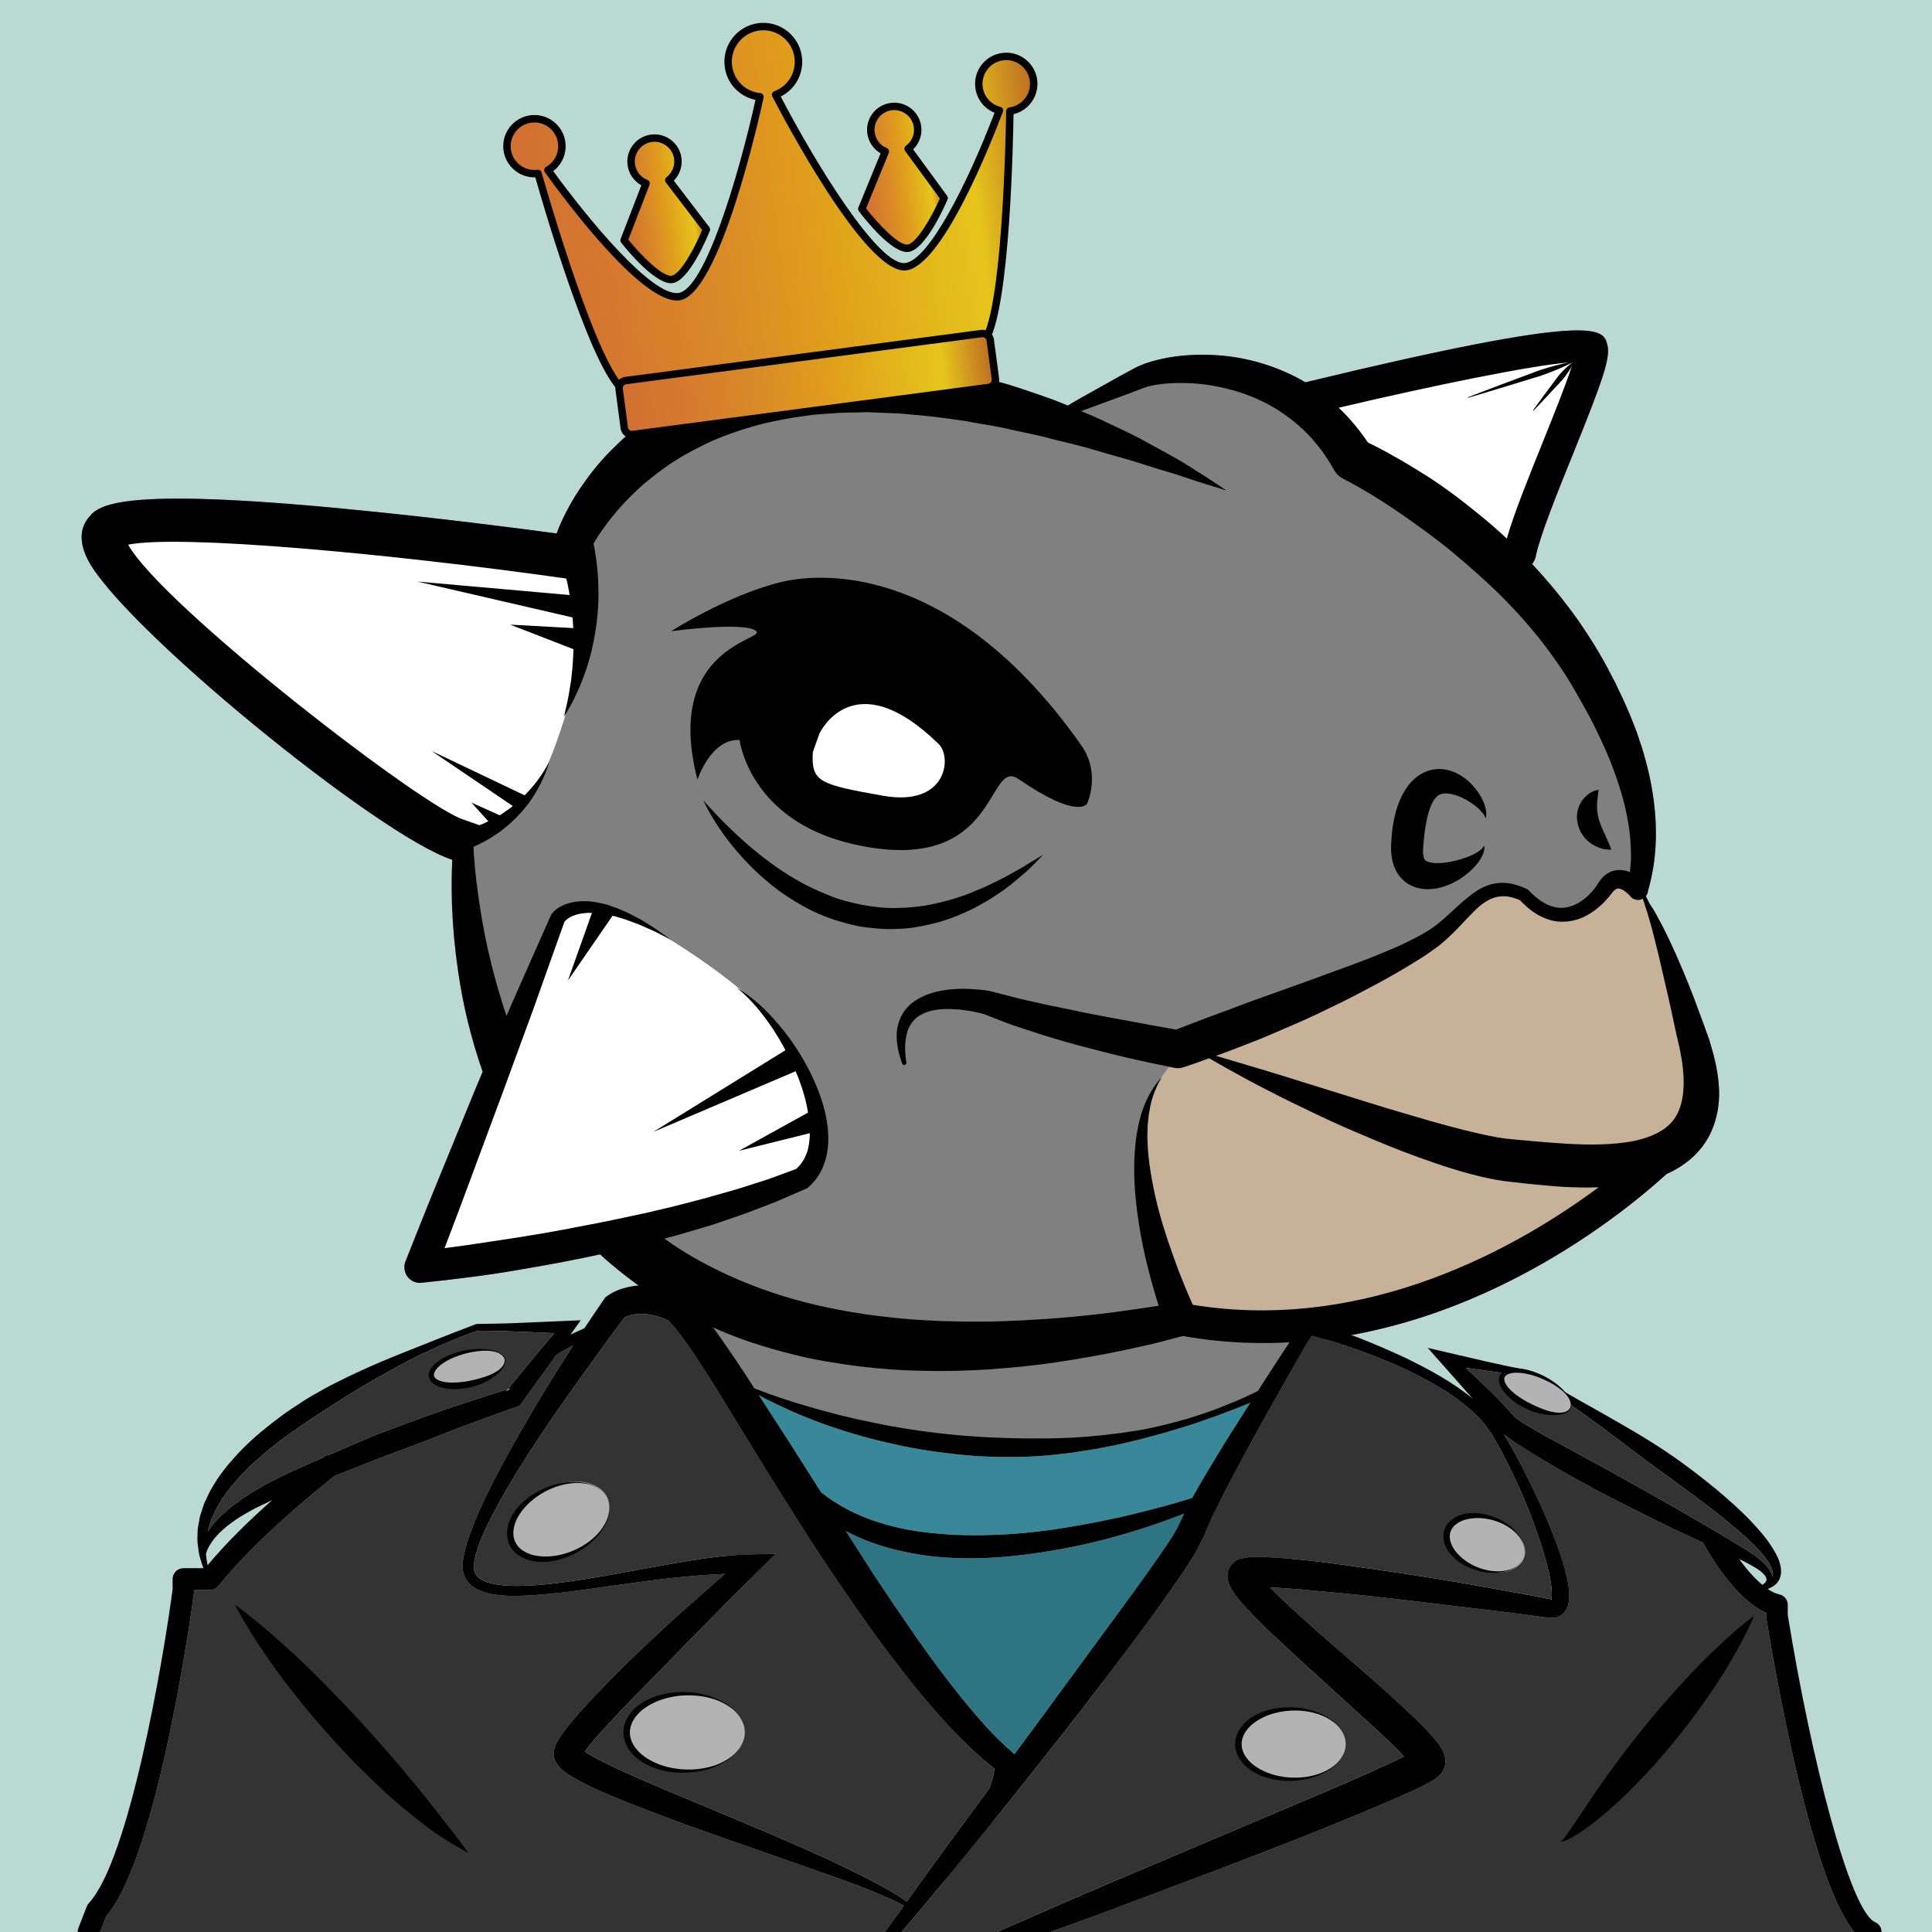 <?xml version="1.0" encoding="utf-8"?>
<!-- Generator: Adobe Illustrator 16.0.0, SVG Export Plug-In . SVG Version: 6.00 Build 0)  -->
<!DOCTYPE svg PUBLIC "-//W3C//DTD SVG 1.1//EN" "http://www.w3.org/Graphics/SVG/1.1/DTD/svg11.dtd">
<svg version="1.1" id="Capa_1" xmlns="http://www.w3.org/2000/svg" xmlns:xlink="http://www.w3.org/1999/xlink" x="0px" y="0px"
	 width="300px" height="300px" viewBox="0 0 300 300" enable-background="new 0 0 300 300" xml:space="preserve">
<rect x="0" y="0" width="300" height="300" fill="#808080" stroke="none"/>
<g>
	<defs>
		<rect id="SVGID_7_" y="-320" width="300" height="299.999"/>
	</defs>
	<clipPath id="SVGID_2_">
		<use xlink:href="#SVGID_7_"  overflow="visible"/>
	</clipPath>
	<g clip-path="url(#SVGID_2_)">
		<g>
			<path fill="#000100" d="M291.158-21.537c-3.93-1.73-9.977-25.578-13.553-47.665v-1.596c0-0.789-0.555-1.478-1.328-1.629
				c-0.57-0.118-1.176-0.42-1.797-0.839c0.471-0.169,0.941-0.42,1.361-0.824c0.504-0.52,0.756-1.311,0.721-1.998
				c-0.016-0.707-0.217-1.345-0.451-1.932c-1.061-2.301-2.654-4.099-4.268-5.811c-1.629-1.714-3.377-3.241-5.156-4.753
				c-1.797-1.478-3.627-2.923-5.508-4.283c-3.729-2.737-7.76-5.055-11.758-7.339c-2.016-1.16-4.047-2.25-6.029-3.41
				c-1.98-1.158-3.963-2.334-5.928-3.542l-0.084-0.051l-0.102-0.017c-2.098-0.403-4.197-0.84-6.281-1.311l-6.281-1.461l-3.023-0.705
				l2.133,2.401l4.855,5.493c-3.141-2.604-6.734-4.519-10.33-6.282c-4.854-2.285-9.824-4.233-14.965-5.878l-0.738-0.234
				l-0.486,0.722c-2.318,3.477-4.604,6.969-6.836,10.48c-1.277,0.604-2.553,1.242-3.879,1.763c-1.598,0.638-3.193,1.311-4.855,1.831
				c-1.629,0.554-3.293,1.041-4.971,1.461c-1.662,0.437-3.359,0.789-5.057,1.091c-3.408,0.554-6.852,0.925-10.277,1.109
				c-1.713,0.051-3.428,0.151-5.156,0.102c-1.713,0.033-3.426-0.016-5.139-0.067c-1.697-0.067-3.41-0.118-5.123-0.269
				c-1.715-0.1-3.41-0.285-5.123-0.471c-3.393-0.403-6.803-0.923-10.162-1.645c-1.68-0.336-3.357-0.705-5.037-1.125
				c-1.662-0.438-3.342-0.858-4.988-1.361c-2.838-0.805-5.643-1.747-8.414-2.821l-1.461-2.269c-1.125-1.696-2.268-3.392-3.443-5.088
				c-1.191-1.679-2.385-3.359-3.846-5.039c-0.354-0.419-0.756-0.856-1.227-1.294l-0.387-0.336c-0.168-0.133-0.42-0.302-0.621-0.437
				c-0.135-0.083-0.135-0.083-0.201-0.116l-0.336-0.169l-0.402-0.167c-1.076-0.471-2.252-0.791-3.461-0.974
				c-1.209-0.169-2.469-0.186-3.711,0.051c-0.623,0.1-1.244,0.267-1.848,0.487c-0.639,0.25-1.125,0.453-1.896,0.99l-0.27,0.184
				l-0.201,0.269c-1.043,1.512-2.068,3.041-3.092,4.568c-0.654,0.287-1.393,0.622-2.148,0.993c0.117-0.186,0.252-0.353,0.367-0.538
				l1.211-1.696l-1.998,0.083l-7.021,0.302c-2.352,0.118-4.686,0.151-7.037,0.185h-0.1l-0.068,0.017
				c-2.469,0.923-4.904,1.881-7.34,2.855c-2.418,0.974-4.871,1.914-7.287,2.939c-2.42,1.025-4.82,2.132-7.174,3.325
				c-1.191,0.573-2.334,1.243-3.492,1.899c-1.143,0.654-2.25,1.376-3.359,2.132c-1.109,0.705-2.166,1.545-3.225,2.352
				c-1.041,0.822-2.084,1.68-3.074,2.587c-0.975,0.907-1.93,1.847-2.82,2.888c-0.908,0.991-1.748,2.083-2.504,3.208
				c-0.352,0.587-0.721,1.158-1.057,1.763c-0.303,0.622-0.605,1.243-0.891,1.865l-0.654,1.981c-0.119,0.689-0.27,1.36-0.369,2.048
				c-0.02,0.689-0.068,1.378-0.035,2.067c0.102,0.638,0.15,1.292,0.27,1.897c0.016,0.049,0.016,0.083,0.033,0.135
				c0.201,0.654,0.369,1.309,0.604,1.93l0.018,0.035h-3.107c-0.922,0-1.68,0.756-1.68,1.679v1.612
				c-1.512,11.37-6.768,41.954-12.982,48.689c-0.15,0.151-0.268,0.334-0.334,0.52l-1.311,3.375
				c-0.068,0.202-0.119,0.403-0.119,0.605V0.363c0,0.453,0.186,0.873,0.504,1.193c0.32,0.318,0.74,0.486,1.176,0.486
				c0.018,0,0.018,0,0.035,0l271.693-3.779c0.74-0.016,1.377-0.486,1.596-1.191l5.039-16.578
				C292.334-20.329,291.947-21.201,291.158-21.537z M227.605-107.596l3.141,0.42c2.082,0.285,4.199,0.589,6.266,0.958
				c-0.035-0.016-0.051-0.034-0.084-0.051l0.168,0.067c-0.033,0-0.051-0.017-0.084-0.017c1.947,1.125,3.879,2.334,5.76,3.594
				c1.916,1.26,3.762,2.637,5.627,3.997c1.848,1.361,3.678,2.739,5.508,4.131c1.814,1.378,3.662,2.739,5.51,4.066
				c3.695,2.687,7.373,5.374,10.781,8.331c1.664,1.478,3.359,3.023,4.469,4.786c0.453,0.773,0.789,1.562,0.555,2.25
				c-0.018-0.318-0.119-0.604-0.254-0.823c-0.789-1.411-1.98-2.2-3.123-3.006c-1.176-0.772-2.334-1.443-3.492-2.149
				c-0.186-0.118-0.387-0.236-0.57-0.336c-0.707-0.437-1.395-0.856-2.1-1.26c-0.02,0-0.02,0-0.02,0
				c-0.25-0.167-0.52-0.32-0.787-0.471c-4.652-2.737-9.355-5.375-14.059-7.994l-7.07-3.879c-2.369-1.26-4.754-2.537-6.971-3.897
				c-0.303-0.169-0.52-0.336-0.789-0.503l-0.369-0.252c-0.135-0.1-0.117-0.1-0.201-0.151l-0.084-0.051h-0.018l-0.102-0.134
				l-0.082-0.083l-0.338-0.386l-0.688-0.756c-0.857-1.009-1.881-1.983-2.854-2.957C230.023-105.362,228.832-106.487,227.605-107.596
				z M273.977-74.14c-0.1,0.085-0.201,0.169-0.318,0.236c-1.242-1.025-2.502-2.486-3.596-3.98c0.32,0.134,0.639,0.285,0.943,0.436
				c1.105,0.605,2.35,1.209,3.039,2.083C274.363-74.929,274.432-74.542,273.977-74.14z M196.014-99.214
				c2.504-4.484,5.039-8.969,7.625-13.402c4.77,1.26,9.49,2.939,14.023,4.988c2.385,1.108,4.705,2.317,6.92,3.695
				c2.166,1.443,4.215,3.055,5.861,4.971l1.109,1.527c0.336,0.538,0.672,1.127,0.99,1.698c0.623,1.141,1.244,2.317,1.814,3.493
				c1.176,2.351,2.25,4.753,3.209,7.206c0.939,2.452,1.813,4.92,2.502,7.423c0.334,1.242,0.639,2.501,0.789,3.712
				c0.084,0.604,0.117,1.208,0.1,1.729c-0.033,0.202-0.049,0.387-0.084,0.521c0.135,0.017,0.135,0.033,0.135,0.033
				c-0.051,0-0.066,0.051-0.135,0.051c-0.031,0.034-0.051,0.051-0.051,0.051c0-0.017,0.02-0.017,0.02-0.035
				c0.016-0.033,0.016-0.067,0.031-0.1l-0.973-0.185l-1.965-0.385l-3.914-0.724l-7.859-1.394c-5.24-0.873-10.498-1.68-15.789-2.417
				c-2.635-0.369-5.273-0.74-7.943-1.007c-1.344-0.134-2.688-0.252-4.047-0.354l-2.066-0.117c-0.738-0.016-1.461-0.016-2.25,0.017
				c-0.555,0.067-1.125,0.185-1.664,0.32c-0.016,0-0.334,0.167-0.469,0.218l-0.035,0.033l-0.051,0.034
				c-0.1,0.067-0.318,0.235-0.451,0.386c-0.707,0.772-0.707,1.243-0.789,1.763c-0.02,0.772,0.166,1.243,0.285,1.528
				c0.268,0.638,0.504,0.991,0.756,1.343c0.234,0.353,0.469,0.656,0.705,0.941c0.939,1.158,1.898,2.132,2.854,3.106
				c1.916,1.949,3.881,3.763,5.846,5.577l11.756,10.699c1.814,1.645,3.645,3.343,5.174,5.022c-0.605,0.318-1.244,0.62-1.865,0.907
				c-4.734,2.216-9.623,4.282-14.494,6.331l-14.629,6.198l-14.66,6.213c-4.889,2.067-9.742,4.217-14.611,6.333
				c-4.855,2.132-9.742,4.215-14.563,6.449l-7.24,3.359c-1.98,0.958-3.945,1.898-5.877,2.99c3.291-3.711,6.5-7.49,9.725-11.252
				c1.762-2.049,3.492-4.132,5.223-6.215l0.807-0.974l0.018-0.016l0.016-0.017l0.033-0.035l4.301-5.222
				c1.479-1.814,2.955-3.645,4.434-5.458l0.016-0.018c1.932-2.385,3.846-4.77,5.744-7.187c3.359-4.25,6.736-8.499,10.012-12.814
				c3.273-4.317,6.584-8.617,9.74-13.05c0.789-1.093,1.563-2.234,2.352-3.359c0.789-1.092,1.563-2.234,2.301-3.426
				c0.369-0.622,0.738-1.125,1.107-1.83l1.025-2.049c0.555-1.21,1.041-2.554,1.645-3.662l1.73-3.494l1.883-3.559
				C193.395-94.496,194.738-96.846,196.014-99.214z M149.273-56.403c-2.504-3.09-4.871-6.315-7.17-9.606
				c-2.27-3.31-4.553-6.618-6.754-9.994l-3.996-6.249c1.227,0.656,2.469,1.21,3.746,1.68c3.424,1.278,7.02,1.983,10.596,2.335
				c3.594,0.302,7.189,0.269,10.732-0.067c3.545-0.32,7.055-0.875,10.516-1.58c5.793-1.209,11.436-2.921,16.91-5.071
				c-0.301,0.638-0.586,1.26-0.889,1.897l-0.117,0.218c-0.035,0.067-0.035,0.118-0.051,0.134c0,0-0.018,0-0.018,0.017v0.017
				l-0.033,0.051l-0.051,0.083l-0.201,0.336l-0.387,0.688c-0.27,0.471-0.723,1.075-1.059,1.596
				c-1.443,2.167-3.057,4.382-4.602,6.549L166.875-60.3l-9.338,12.664l-0.219-0.186C154.395-50.324,151.76-53.313,149.273-56.403z
				 M120.201-102.137c1.578,0.756,3.174,1.512,4.803,2.15c3.26,1.327,6.617,2.419,10.01,3.327c1.697,0.453,3.426,0.839,5.156,1.208
				c1.713,0.353,3.459,0.654,5.207,0.891c1.746,0.234,3.512,0.453,5.273,0.587c1.748,0.151,3.527,0.185,5.291,0.234
				c1.764,0,3.527-0.033,5.291-0.151c1.762-0.1,3.525-0.336,5.271-0.538c1.748-0.267,3.479-0.503,5.209-0.873
				c1.729-0.302,3.441-0.74,5.139-1.142c1.695-0.471,3.408-0.874,5.072-1.394c1.68-0.521,3.359-0.991,5.004-1.612
				c1.664-0.538,3.291-1.176,4.92-1.797c0.775-0.302,1.547-0.605,2.301-0.94c-0.301,0.436-0.586,0.889-0.871,1.343
				c-1.445,2.301-2.924,4.568-4.318,6.902l-2.115,3.511l-1.73,3.023c-2.838,0.923-5.744,1.663-8.631,2.385
				c-3.344,0.84-6.734,1.494-10.111,2.083c-3.393,0.587-6.803,0.991-10.195,1.192c-3.408,0.167-6.801,0.218-10.16-0.085
				c-3.359-0.251-6.668-0.821-9.826-1.863c-3.141-1.009-6.113-2.52-8.682-4.586l-0.018-0.017l-5.172-8.145l-4.484-6.919
				C118.605-102.926,119.395-102.523,120.201-102.137z M97.006-115.439c0,0,0-0.017,0.018-0.017c0.168-0.083,0.42-0.185,0.605-0.234
				c0.352-0.102,0.721-0.202,1.107-0.236c0.758-0.1,1.545-0.067,2.318,0.084c0.789,0.152,1.596,0.371,2.369,0.74l0.166,0.067
				l0.119,0.067h0.016c0.035,0.033,0.119,0.067,0.119,0.083v0.017l0.166,0.169c0.27,0.269,0.555,0.571,0.84,0.923
				c1.16,1.427,2.301,3.09,3.395,4.737c1.09,1.662,2.166,3.359,3.24,5.071l6.332,10.346c2.117,3.459,4.283,6.885,6.467,10.33
				c2.166,3.442,4.432,6.818,6.734,10.193c2.301,3.359,4.635,6.718,7.121,9.977c2.469,3.257,5.021,6.482,7.775,9.574
				c2.586,2.888,5.324,5.709,8.48,8.178c0,0.134-0.016,0.252-0.031,0.403c-0.051,0.42-0.17,0.907-0.305,1.378
				c-0.133,0.436-0.285,0.873-0.451,1.31l-5.979,8.112l-4.771,6.565l-2.064,2.89c-1.244-0.941-2.604-1.698-3.949-2.436
				c-1.846-1.025-3.744-1.949-5.625-2.872c-3.795-1.848-7.643-3.51-11.488-5.173l-11.588-4.872
				c-3.848-1.594-7.709-3.19-11.453-4.904c-1.85-0.873-3.746-1.729-5.359-2.703c-0.186-0.118-0.369-0.236-0.537-0.353l0.018-0.018
				c0.268-0.369,0.57-0.754,0.873-1.125c1.26-1.529,2.688-3.023,4.08-4.535c1.428-1.51,2.871-2.988,4.334-4.466l8.75-8.936
				c2.922-2.974,5.877-5.946,8.834-8.885l2.771-2.737l-3.779,0.083c-4.029,0.083-7.895,0.689-11.723,1.343l-11.438,2.066
				c-3.795,0.622-7.607,1.26-11.42,1.443c-1.883,0.085-3.797,0.085-5.559-0.285c-0.875-0.184-1.715-0.487-2.27-0.974
				c-0.535-0.487-0.756-1.142-0.688-1.931c0.051-0.336,0.102-0.958,0.219-1.311c0.1-0.42,0.234-0.84,0.385-1.292
				c0.287-0.874,0.639-1.747,1.025-2.604c0.789-1.729,1.68-3.408,2.619-5.071c1.865-3.343,3.914-6.583,6.049-9.775
				c2.131-3.208,4.35-6.347,6.6-9.472C92.625-109.51,94.773-112.516,97.006-115.439z M32.279-82.301
				c0.168-0.589,0.369-1.176,0.537-1.747l0.773-1.679l0.939-1.58c0.352-0.52,0.738-1.007,1.092-1.511
				c0.789-0.958,1.596-1.916,2.486-2.805c0.873-0.907,1.83-1.73,2.787-2.554c0.957-0.839,1.947-1.612,2.973-2.385
				c1.043-0.74,2.066-1.494,3.123-2.199c1.041-0.756,2.15-1.412,3.209-2.134l3.258-2.083c2.168-1.376,4.4-2.687,6.684-3.946
				c1.125-0.638,2.27-1.243,3.428-1.849c1.143-0.62,2.334-1.158,3.51-1.712c1.158-0.555,2.367-1.042,3.578-1.545
				c1.158-0.487,2.35-0.924,3.525-1.344h-0.066l0.168-0.034c-0.033,0.017-0.066,0.017-0.102,0.034
				c2.334,0.017,4.637,0.067,6.971,0.167l4.938,0.218c-1.074,1.243-2.133,2.486-3.174,3.746l-4.064,4.955
				c0.15-0.051,0.285-0.085,0.438-0.134l-0.758,0.52l0.32-0.386c-2.268,0.688-4.484,1.411-6.701,2.149
				c-2.369,0.756-4.719,1.579-7.07,2.436c-2.334,0.874-4.67,1.73-7.004,2.621L51.24-94.16l-0.1,0.051
				c-0.305,0.017-0.605,0.135-0.857,0.336c-0.018,0.016-0.051,0.051-0.117,0.1l-5.727,2.536l-3.41,1.747
				c-1.092,0.656-2.199,1.26-3.242,2l-1.561,1.125c-0.521,0.403-0.992,0.84-1.496,1.26c-0.906,0.823-1.746,1.73-2.469,2.788
				C32.279-82.252,32.279-82.269,32.279-82.301z M31.977-78.708c0.234-0.907,0.789-1.73,1.377-2.485
				c0.738-0.874,1.629-1.663,2.588-2.352c0.486-0.336,0.955-0.689,1.477-1.007l1.563-0.891c1.041-0.589,2.166-1.042,3.225-1.596
				l0.051-0.017c-3.309,2.923-7.055,6.533-10.027,10.11c-0.117-0.554-0.168-1.125-0.252-1.661V-78.708z M284.205-5.078L15.416-1.332
				V-19.69l1.092-2.787c8.113-9.39,13.42-48.706,13.639-50.385c0.016-0.085,0.016-0.153,0.016-0.236l2.486-0.033
				c0.504,0,0.992-0.236,1.309-0.638c5.863-7.39,16.09-15.553,18.039-17.081c0.018,0,0.018,0,0.018-0.018l0.502-0.184l6.92-2.721
				c2.301-0.84,4.604-1.73,6.904-2.586c2.301-0.907,4.584-1.831,6.902-2.654c2.318-0.856,4.635-1.73,6.953-2.52l0.486-0.167
				l0.254-0.354l4.045-5.591c0.488-0.64,0.941-1.311,1.395-1.966c0.756-0.486,1.664-0.991,2.639-1.478
				c-2.654,4.099-5.225,8.247-7.658,12.48c-1.934,3.375-3.848,6.767-5.561,10.279c-0.855,1.763-1.68,3.542-2.385,5.391
				c-0.354,0.923-0.705,1.847-0.99,2.821c-0.135,0.471-0.27,0.974-0.369,1.512c-0.135,0.57-0.152,0.905-0.221,1.545
				c-0.1,1.125,0.387,2.501,1.361,3.257c0.939,0.756,1.998,1.092,3.008,1.294c2.031,0.402,4.012,0.353,5.977,0.251
				c3.914-0.234,7.76-0.756,11.59-1.327c3.846-0.504,7.658-1.109,11.488-1.478c2.436-0.234,4.887-0.471,7.305-0.538
				c-2.148,1.881-4.283,3.763-6.414,5.66c-1.58,1.394-3.125,2.805-4.654,4.25c-1.527,1.445-3.055,2.889-4.566,4.366
				c-2.973,3.006-5.945,5.929-8.699,9.339c-0.354,0.437-0.689,0.891-1.043,1.378c-0.168,0.251-0.336,0.503-0.521,0.805
				c-0.15,0.286-0.352,0.571-0.57,1.26l-0.033,0.102v0.049l-0.018,0.018c-0.066,0.318-0.033,0.167-0.049,0.285
				c-0.051,0.386-0.018,0.755,0.049,1.04c0.17,0.572,0.387,0.874,0.555,1.109c0.371,0.487,0.656,0.705,0.941,0.958
				c0.555,0.437,1.059,0.74,1.561,1.042c2,1.142,3.93,1.998,5.895,2.838c7.844,3.242,15.756,5.945,23.648,8.717l11.824,4.148
				c1.965,0.705,3.912,1.445,5.828,2.25c1.359,0.605,2.771,1.16,4.064,1.881L138.121-21c-3.123,4.417-6.314,8.8-9.371,13.267
				l-0.521,0.74l0.84-0.369c4.787-2.1,9.859-3.813,14.83-5.644l14.949-5.442c4.986-1.831,9.992-3.594,14.963-5.475l14.898-5.609
				c4.953-1.898,9.924-3.795,14.863-5.762c4.938-1.998,9.842-3.979,14.779-6.18c1.26-0.555,2.451-1.091,3.795-1.863
				c0.17-0.102,0.336-0.202,0.555-0.336l0.152-0.102c0.049-0.033,0.084-0.049,0.25-0.184c0.287-0.218,0.539-0.487,0.74-0.74
				l0.084-0.1c0,0,0.016,0,0.016-0.018c0,0,0-0.017,0.018-0.033v-0.017c0.051-0.085,0.135-0.236,0.285-0.538
				c0.051-0.151,0.102-0.32,0.135-0.504c0.033-0.169,0.051-0.336,0.066-0.521c0-0.151,0-0.218-0.016-0.334
				c-0.018-0.202-0.051-0.42-0.1-0.589c-0.152-0.538-0.32-0.856-0.455-1.109c-0.57-0.939-1.059-1.461-1.545-2.032
				c-1.949-2.148-3.914-3.93-5.895-5.744c-3.947-3.628-8.029-7.02-11.975-10.513c-1.965-1.747-3.93-3.51-5.795-5.291
				c-0.486-0.469-0.975-0.957-1.445-1.443l0.891,0.016c1.275,0.084,2.586,0.167,3.879,0.269l7.879,0.738
				c5.24,0.538,10.496,1.16,15.752,1.814l7.895,0.941l3.93,0.503l1.965,0.269l0.99,0.134c0.17,0.017,0.572,0.033,0.859,0.033
				c0.369-0.084,0.721-0.118,1.074-0.369c0.721-0.437,0.973-1.092,1.156-1.596c0.119-0.487,0.17-0.924,0.186-1.343
				c0-0.789-0.1-1.529-0.217-2.234c-0.254-1.395-0.639-2.721-1.059-4.014c-0.855-2.57-1.865-5.073-2.955-7.509
				c-1.125-2.434-2.285-4.853-3.529-7.221c-0.621-1.176-1.275-2.351-1.965-3.51l-0.451-0.756c0.066,0.067,0.135,0.134,0.184,0.169
				l0.453,0.334c0.285,0.202,0.588,0.455,0.873,0.622c2.336,1.563,4.652,2.939,6.986,4.301c1.178,0.705,2.369,1.327,3.563,1.998
				c1.176,0.638,2.352,1.311,3.561,1.916c4.803,2.501,9.641,4.904,14.545,7.171l0.855,0.403c0,0.067,0.033,0.118,0.066,0.184
				c0.504,0.925,4.703,8.516,9.658,10.649v0.504c0,0.083,0,0.184,0.016,0.269c1.193,7.373,7.223,42.677,14.275,49.444L284.205-5.078
				z"/>
		</g>
	</g>
</g>
<g>
	<defs>
		<rect id="SVGID_29_" width="300" height="300"/>
	</defs>
	<clipPath id="SVGID_4_">
		<use xlink:href="#SVGID_29_"  overflow="visible"/>
	</clipPath>
	<g clip-path="url(#SVGID_4_)">
		<path fill="#BAD9D3" d="M0,0v300h300V0H0z M265.704,175.747c-0.923,2.136-2.642,4.01-4.577,5.267
			c-0.751,0.515-1.549,0.925-2.341,1.284c-6.153,5.611-26.126,22.029-52.542,25.566l10.83,14.364l-26.896,32.188l-0.217,0.077
			l-53.382,18.87l-0.367-0.512l-30.551-42.367l-1.887-27.909c-0.092-0.054-0.19-0.098-0.282-0.152
			c-3.066-1.782-5.943-3.892-8.645-6.175c-0.563-0.468-1.126-0.97-1.67-1.472c-1.616,0.35-3.233,0.683-4.847,0.996
			c-2.518,0.502-5.03,0.938-7.562,1.371c-2.528,0.433-5.057,0.833-7.597,1.146c-2.542,0.333-5.064,0.632-7.67,0.894l-0.051,0.014
			c-1.336,0.128-2.511-0.845-2.641-2.18c-0.044-0.391,0.01-0.789,0.148-1.136c1.794-4.512,3.588-9.038,5.434-13.529l5.533-13.507
			c0.33-0.805,0.676-1.61,1.022-2.416c-1.773-5.093-3.053-10.312-3.806-15.581c-0.503-3.392-0.823-6.792-0.956-10.197
			c-0.07-2.391-0.077-4.748,0.039-7.146c-11.422-3.688-51.642-36.5-56.68-46.77c-1.483-3.04-0.804-5.021,0.051-6.153
			c1.507-2.02,3.812-5.105,40.951-1.475c13.187,1.277,26.213,2.966,31.89,3.729c0.495-1.367,0.988-2.383,1.572-3.513
			c0.601-1.146,1.25-2.269,1.965-3.323c1.428-2.124,3.021-4.158,4.819-5.977c1.813-1.817,3.727-3.564,5.842-5.013
			c1.019-0.802,2.147-1.43,3.229-2.127c1.111-0.646,2.253-1.238,3.395-1.815c2.314-1.084,4.689-2.065,7.133-2.788
			c2.446-0.742,4.934-1.295,7.429-1.713l3.744-0.485l3.765-0.231c1.251-0.116,2.487-0.015,3.734-0.013l1.866,0.018l1.858,0.135
			c1.224,0.1,2.466,0.15,3.684,0.319l3.656,0.519c2.436,0.337,4.809,0.938,7.186,1.437c2.354,0.651,4.727,1.235,7.005,2
			c2.295,0.799,4.612,1.514,6.831,2.442c0.214,0.097,0.443,0.175,0.658,0.271c0.659-0.401,1.321-0.785,1.997-1.169l6.021-3.371
			c1.04-0.549,1.979-1.102,3.104-1.646c1.307-0.551,2.45-0.841,3.675-1.111c2.416-0.507,4.863-0.658,7.315-0.576
			c4.92,0.154,9.859,1.499,14.282,3.963c0.163,0.093,0.325,0.186,0.487,0.297C248.325,48.342,248.97,51,249.6,53.608
			c0.479,1.994-0.697,5.361-5.311,16.799c-2.43,5.989-5.173,12.803-5.821,15.996c-0.09,0.449-0.298,0.859-0.567,1.181
			c0.096,0.089,0.174,0.193,0.271,0.284c2.51,2.709,4.856,5.579,6.995,8.624c1.044,1.52,2.068,3.073,3.007,4.674l0.708,1.214
			l0.368,0.659l0.319,0.591l1.233,2.355c0.786,1.623,1.617,3.368,2.314,5.071c0.338,0.86,0.695,1.704,1.019,2.58l0.881,2.639
			c0.524,1.794,1.017,3.587,1.354,5.422c0.353,1.836,0.587,3.699,0.701,5.588c0.101,1.873,0.081,3.772-0.124,5.646
			c-0.169,1.875-0.594,3.786-1.057,5.477l-0.043,0.2c-0.051,0.212-0.157,0.384-0.285,0.543c0.268,0.536,0.533,1.088,0.669,1.311
			c0.376,0.541,0.777,1.186,1.156,1.931c0.83,1.475,1.721,3.307,2.682,5.429c0.941,2.137,1.985,4.566,3.002,7.244
			c0.48,1.34,1.011,2.731,1.537,4.155c0.264,0.722,0.51,1.458,0.789,2.197c0.237,0.871,0.498,1.642,0.72,2.511
			c0.428,1.706,0.766,3.542,0.825,5.529C266.982,171.445,266.66,173.63,265.704,175.747z"/>
		<g>
			<path fill="#FFFFFF" d="M71.82,130.915c0,0,8.622-4.599,10.883-8.112c3.189-3.491,6.895-17.775,7.57-20.748l-1.149-15.497
				l-24.03-2.814l-40.435-2.215l-8.574,1.406l7.08,11.072l39.239,32.018L71.82,130.915z"/>
			<path fill="#FFFFFF" d="M87.755,141.537c0,0,4.553-1.913,11.097,1.41c6.545,3.323,2.077,1.053,2.077,1.053
				s12.304,7.105,17.584,13.041c5.279,5.936,6.769,11.035,6.769,11.035l1.893,8.385l-1.2,4.058l-2.225,2.988l-58.77,13.321
				L87.755,141.537z"/>
			<polygon fill="#FFFFFF" points="201.65,62.286 247.28,54.318 234.978,89.985 			"/>
			<path fill="#C7B299" d="M183.355,164.143l34.522-15.482l11.719-9.575l6.466-0.214l5.284,3.217l2.688-0.104l4.182-2.996
				l2.645-2.959l2.778,1.395c0,0,3.077,2.773,4.489,8.685c1.412,5.909,6.18,18.581,6.18,18.581l-1.634,11.7l-8.644,5.979l-8.26,8.11
				c0,0-30.852,14.942-44.528,15.435c-13.679,0.491-17.397,0.413-17.397,0.413l-6.197-22.803c0,0-0.27-6.433-0.151-8.572
				C177.497,174.951,178.607,167.233,183.355,164.143z"/>
			<g>
				<path fill="#000100" d="M161.957,132.742c-0.145,0.161-0.804,0.848-1.854,1.901c-0.607,0.621-1.4,1.284-2.334,2.042
					c-0.9,0.809-2.003,1.589-3.243,2.412c-0.613,0.455-1.306,0.803-2.001,1.219c-0.693,0.4-1.423,0.815-2.231,1.156
					c-1.556,0.74-3.274,1.402-5.116,1.873c-1.858,0.454-3.816,0.868-5.834,0.893c-2.027,0.106-4.082-0.106-6.117-0.42
					c-2.01-0.463-3.999-1.009-5.84-1.815c-1.856-0.776-3.568-1.762-5.143-2.805c-1.593-1.014-2.992-2.2-4.274-3.346
					c-1.267-1.146-2.38-2.318-3.359-3.448c-1.946-2.243-3.297-4.316-4.176-5.796c-0.753-1.286-1.144-2.148-1.233-2.354
					c0.111,0.123,0.729,0.846,1.776,1.963c1.159,1.24,2.851,2.947,5.001,4.832c2.168,1.868,4.781,3.912,7.832,5.644
					c1.498,0.889,3.141,1.617,4.802,2.298c1.677,0.715,3.452,1.146,5.232,1.514c1.799,0.316,3.619,0.552,5.407,0.482
					c1.801-0.02,3.56-0.193,5.259-0.521c1.686-0.36,3.322-0.775,4.848-1.313c0.771-0.229,1.479-0.576,2.185-0.856
					c0.706-0.299,1.407-0.546,2.032-0.881c1.281-0.637,2.472-1.178,3.48-1.778c1.023-0.583,1.94-1.054,2.64-1.536
					C160.966,133.328,161.765,132.851,161.957,132.742z"/>
			</g>
			<g>
				<g>
					<path fill="#000100" d="M230.442,131.294c-0.016,0,0.076,0.156,0.043,0.475c-0.018,0.319-0.128,0.802-0.427,1.321
						c-0.563,1.063-1.71,2.346-3.434,3.446c-0.89,0.539-1.908,1.021-3.169,1.34c-1.224,0.253-2.85,0.433-4.631-0.521
						c-0.864-0.485-1.644-1.318-2.066-2.183c-0.439-0.883-0.647-1.701-0.715-2.647l-0.031-0.338l-0.003-0.219l-0.009-0.454
						l0.002-0.353l0.029-0.234l0.028-0.487c0.036-0.652,0.104-1.306,0.188-1.957c0.208-1.335,0.483-2.665,1.026-3.998
						c0.562-1.314,1.293-2.703,2.629-3.775c0.653-0.535,1.464-0.945,2.3-1.151c0.835-0.189,1.66-0.18,2.374-0.038
						c1.447,0.299,2.486,0.994,3.308,1.661c0.804,0.699,1.385,1.455,1.834,2.136c0.451,0.697,0.717,1.368,0.887,1.932
						c0.171,0.564,0.195,1.039,0.178,1.355c-0.034,0.319-0.108,0.449-0.11,0.466c0,0-0.041-0.171-0.177-0.43
						c-0.106-0.225-0.392-0.545-0.741-0.917c-0.702-0.694-1.916-1.568-3.381-2.136c-0.727-0.275-1.523-0.438-2.166-0.37
						c-0.661,0.063-0.994,0.314-1.371,0.766c-0.361,0.451-0.738,1.222-0.993,2.132c-0.283,0.909-0.459,1.977-0.62,3.061
						c-0.045,0.536-0.127,1.088-0.175,1.657l-0.058,0.72l-0.036,0.671l0.012,0.1c-0.013,0.253,0.067,0.627,0.108,0.799
						c0.039,0.203,0.085,0.272,0.18,0.379c0.171,0.263,0.899,0.502,1.705,0.514c0.823,0.029,1.686-0.075,2.487-0.251
						c1.614-0.331,2.99-0.861,3.843-1.37c0.436-0.262,0.75-0.498,0.914-0.723C230.384,131.46,230.442,131.294,230.442,131.294z"/>
				</g>
				<g>
					<path fill="#000100" d="M250.19,131.938c0,0-0.222,0.023-0.589-0.017c-0.352-0.051-0.888-0.097-1.429-0.348
						c-0.575-0.215-1.195-0.568-1.771-1.138c-0.304-0.253-0.536-0.618-0.785-0.986c-0.268-0.351-0.393-0.828-0.555-1.239
						c-0.108-0.461-0.217-0.937-0.192-1.407c0.01-0.487,0.086-0.938,0.225-1.352c0.123-0.414,0.347-0.787,0.532-1.098
						c0.235-0.321,0.467-0.579,0.715-0.784c0.463-0.446,0.963-0.671,1.306-0.787c0.359-0.114,0.577-0.119,0.577-0.119
						s-0.028,0.216-0.063,0.567c-0.053,0.334-0.113,0.802-0.156,1.287c-0.07,1.006,0.029,1.919,0.271,2.757
						c0.105,0.225,0.11,0.443,0.231,0.668c0.123,0.227,0.16,0.48,0.299,0.724c0.121,0.242,0.189,0.498,0.328,0.742
						c0.121,0.241,0.226,0.499,0.331,0.74c0.208,0.483,0.42,0.898,0.536,1.24C250.116,131.716,250.19,131.938,250.19,131.938z"/>
				</g>
				<g>
					<g>
						<path fill="#000100" d="M168.799,124.793c0,0-1.382,2.547-10.623-3.813c-5.105-3.526-2.77,15.273-25.6,10.12
							c-16.248-3.666-17.732-16.193-17.732-16.193c-4.462-0.244-6.545,6.152-6.545,6.152c-5.379-20.9,11.079-21.699,9.056-23.121
							c-2.024-1.438-13.125,0.072-13.125,0.072s8.682-5.563,16.95-7.601c7.656-1.885,27.602-1.854,46.704,25.299
							C171.006,120.135,168.799,124.793,168.799,124.793z"/>
					</g>
					<g>
						<path fill="#FFFFFF" d="M126.213,116.804c-0.256,4.611,0.984,4.999,10.907,6.759c9.923,1.758,10.749-5.972,8.637-8.03
							c-13.297-12.964-18.525-1.607-18.525-1.607L126.213,116.804z"/>
					</g>
				</g>
				<path fill="#000100" d="M266.941,169.457c-0.06-1.987-0.397-3.823-0.825-5.529c-0.222-0.869-0.482-1.64-0.72-2.511
					c-0.279-0.739-0.525-1.476-0.789-2.197c-0.526-1.424-1.057-2.815-1.537-4.155c-1.017-2.678-2.061-5.107-3.002-7.244
					c-0.961-2.122-1.852-3.954-2.682-5.429c-0.379-0.745-0.78-1.39-1.156-1.931c-0.136-0.223-0.401-0.774-0.669-1.311
					c0.128-0.159,0.234-0.331,0.285-0.543l0.043-0.2c0.463-1.69,0.888-3.602,1.057-5.477c0.205-1.873,0.225-3.772,0.124-5.646
					c-0.114-1.889-0.349-3.752-0.701-5.588c-0.337-1.835-0.829-3.628-1.354-5.422l-0.881-2.639c-0.323-0.876-0.681-1.72-1.019-2.58
					c-0.697-1.703-1.528-3.448-2.314-5.071l-1.233-2.355l-0.319-0.591l-0.368-0.659l-0.708-1.214
					c-0.938-1.601-1.963-3.154-3.007-4.674c-2.139-3.045-4.485-5.915-6.995-8.624c-0.097-0.091-0.175-0.195-0.271-0.284
					c0.27-0.321,0.478-0.731,0.567-1.181c0.648-3.193,3.392-10.007,5.821-15.996c4.613-11.438,5.79-14.805,5.311-16.799
					c-0.63-2.608-1.274-5.267-46.908,5.759c-0.162-0.111-0.324-0.204-0.487-0.297c-4.423-2.464-9.362-3.809-14.282-3.963
					c-2.452-0.082-4.899,0.069-7.315,0.576c-1.225,0.271-2.368,0.561-3.675,1.111c-1.124,0.545-2.063,1.098-3.104,1.646
					l-6.021,3.371c-0.676,0.384-1.338,0.768-1.997,1.169c-0.215-0.097-0.444-0.175-0.658-0.271
					c-2.219-0.929-4.536-1.644-6.831-2.442c-2.278-0.765-4.651-1.349-7.005-2c-2.377-0.498-4.75-1.1-7.186-1.437l-3.656-0.519
					c-1.218-0.169-2.46-0.22-3.684-0.319l-1.858-0.135l-1.866-0.018c-1.247-0.002-2.483-0.104-3.734,0.013l-3.765,0.231
					l-3.744,0.485c-2.495,0.418-4.982,0.971-7.429,1.713c-2.443,0.723-4.818,1.704-7.133,2.788
					c-1.142,0.577-2.283,1.169-3.395,1.815c-1.081,0.697-2.21,1.325-3.229,2.127c-2.115,1.448-4.028,3.195-5.842,5.013
					c-1.798,1.818-3.392,3.853-4.819,5.977c-0.715,1.055-1.364,2.178-1.965,3.323c-0.584,1.13-1.077,2.146-1.572,3.513
					c-5.677-0.764-18.703-2.452-31.89-3.729c-37.14-3.631-39.444-0.545-40.951,1.475c-0.854,1.132-1.534,3.113-0.051,6.153
					c5.038,10.27,45.258,43.082,56.68,46.77c-0.116,2.397-0.109,4.755-0.039,7.146c0.133,3.405,0.453,6.806,0.956,10.197
					c0.753,5.27,2.032,10.488,3.806,15.581c-0.347,0.806-0.692,1.611-1.022,2.416l-5.533,13.507
					c-1.846,4.491-3.64,9.018-5.434,13.529c-0.139,0.347-0.192,0.745-0.148,1.136c0.13,1.335,1.305,2.308,2.641,2.18l0.051-0.014
					c2.605-0.262,5.128-0.561,7.67-0.894c2.54-0.313,5.068-0.714,7.597-1.146c2.531-0.433,5.044-0.869,7.562-1.371
					c1.613-0.313,3.23-0.646,4.847-0.996c0.544,0.502,1.106,1.004,1.67,1.472c2.701,2.283,5.578,4.393,8.645,6.175
					c3.063,1.8,6.241,3.353,9.517,4.677c3.271,1.321,6.633,2.347,10.033,3.188c3.385,0.892,6.837,1.402,10.275,1.876
					c3.444,0.407,6.895,0.663,10.322,0.698c3.446,0.089,6.883-0.025,10.293-0.244c3.412-0.266,6.795-0.585,10.152-1.091
					c3.373-0.505,6.703-1.097,10.02-1.772l4.955-1.093l4.625-1.21c0.017,0.02,0.017,0.02,0.032,0.001
					c2.882,0.53,5.691,0.835,8.476,0.987c33.255,1.821,59.388-19.575,66.593-26.144c0.792-0.359,1.59-0.77,2.341-1.284
					c1.936-1.257,3.654-3.131,4.577-5.267C266.66,173.63,266.982,171.445,266.941,169.457z M243.549,56.285
					c-0.465,0.095-1.145,0.246-1.961,0.461c-0.779,0.217-1.689,0.464-2.643,0.787c-0.943,0.354-1.95,0.733-2.955,1.11
					c-4.033,1.486-8.042,3.043-8.042,3.043l0.029,0.08c0,0,4.134-1.211,8.24-2.49c1.028-0.314,2.059-0.626,3.022-0.92
					c0.955-0.326,1.826-0.684,2.574-0.984c1.351-0.568,2.226-1.021,2.381-1.105c-0.193,0.144-0.596,0.451-1.081,0.906
					c-0.327,0.326-0.718,0.701-1.087,1.145c-0.356,0.451-0.71,0.954-1.074,1.448c-1.486,1.958-2.913,3.961-2.913,3.961l0.067,0.053
					c0,0,1.714-1.771,3.372-3.594c0.421-0.448,0.853-0.888,1.231-1.322c0.367-0.442,0.664-0.894,0.926-1.274
					c0.187-0.29,0.327-0.539,0.445-0.754c-0.943,2.947-2.916,7.819-4.466,11.684c-2.237,5.563-4.553,11.273-5.639,15.116
					c-1.247-1.178-2.517-2.29-3.835-3.372c-2.851-2.343-5.77-4.59-8.875-6.541c-1.547-0.976-3.124-1.938-4.74-2.834
					c-1.338-0.763-2.661-1.475-4.119-2.177c-0.481-0.75-1.03-1.47-1.598-2.189c-0.786-0.984-1.641-1.94-2.551-2.848
					c-0.128-0.125-0.272-0.251-0.4-0.359C222.428,59.88,237.495,56.805,243.549,56.285z M91.876,84.937
					c-0.02,0.051-0.056,0.101-0.075,0.147l-0.003-0.269C91.83,84.852,91.863,84.886,91.876,84.937z M185.213,202.609
					c-0.135-0.293-0.271-0.604-0.405-0.915l-0.924-2.185c-0.608-1.481-1.183-2.977-1.706-4.467c-1.08-3.003-2.058-6.05-2.76-9.168
					c-0.689-3.099-1.224-6.239-1.253-9.421c0.011-0.789,0.021-1.579,0.112-2.363c0.062-0.806,0.189-1.59,0.352-2.37
					c0.159-0.782,0.401-1.544,0.695-2.285l0.482-1.117l0.597-1.059c-0.539,0.609-1.079,1.251-1.504,1.97
					c-0.427,0.698-0.82,1.451-1.132,2.224c-0.312,0.774-0.592,1.583-0.787,2.396c-0.213,0.813-0.359,1.646-0.507,2.479
					c-0.469,3.339-0.451,6.721-0.095,10.054c0.338,3.333,0.933,6.628,1.714,9.867c0.398,1.619,0.831,3.241,1.316,4.832l0.512,1.676
					c-2.288,0.345-4.56,0.676-6.831,0.989c-3.251,0.41-6.5,0.755-9.744,0.997c-3.257,0.224-6.496,0.4-9.732,0.476
					c-3.246,0.009-6.476-0.001-9.677-0.193c-3.205-0.159-6.396-0.502-9.551-0.943c-3.138-0.474-6.269-1.065-9.319-1.854
					c-6.104-1.563-11.963-3.886-17.362-6.973c-1.566-0.896-3.079-1.868-4.534-2.923c0.051-0.016,0.103-0.029,0.153-0.042
					c2.491-0.639,4.938-1.412,7.4-2.136c2.453-0.84,4.9-1.632,7.29-2.595c1.204-0.473,2.421-0.894,3.596-1.434l3.547-1.538
					l0.105-0.046c0.121-0.062,0.225-0.123,0.331-0.233c0.64-0.605,1.25-1.296,1.678-2.062c0.461-0.748,0.741-1.574,0.972-2.387
					c0.444-1.642,0.431-3.273,0.281-4.828c-0.353-3.097-1.441-5.933-2.742-8.576c-1.336-2.647-2.967-5.126-4.864-7.349
					c-1.878-2.24-4.038-4.275-6.531-5.74c2.257,1.789,4.051,4.058,5.638,6.415c0.7,1.069,1.346,2.17,1.946,3.291l-20.546,12.703
					l22.114-9.431c0.129,0.312,0.273,0.62,0.398,0.934c0.5,1.289,0.932,2.626,1.245,3.971c0.112,0.502,0.201,1.01,0.287,1.516
					l-10.726,5.932l11.011-2.737c-0.015,1.064-0.145,2.1-0.458,3.033c-0.215,0.543-0.447,1.086-0.79,1.521
					c-0.24,0.39-0.562,0.71-0.896,1.01l-3.313,1.216c-1.168,0.457-2.367,0.797-3.564,1.184c-2.366,0.813-4.804,1.419-7.215,2.129
					c-2.438,0.624-4.848,1.298-7.299,1.837c-1.21,0.304-2.436,0.573-3.662,0.827c-1.226,0.268-2.465,0.52-3.71,0.789
					c-1.938,0.38-3.859,0.78-5.796,1.128c-0.547,0.122-1.091,0.225-1.633,0.313c-2.465,0.473-4.959,0.873-7.454,1.274l-7.463,1.122
					c-1.151,0.155-2.322,0.326-3.474,0.466c1.255-3.261,2.494-6.524,3.7-9.805l4.419-11.903l0.65-1.729l2.748-7.486l2.271-6.184
					l4.832-13.577c0,0,0-0.02,0.016-0.018c0.091-0.111,0.287-0.304,0.463-0.428c0.227-0.174,0.52-0.325,0.813-0.46
					c0.622-0.252,1.302-0.399,2.028-0.444c0.306-0.056,0.632-0.024,0.953-0.013l-3.73,10.487l6.926-10.048
					c0.111,0.022,0.222,0.049,0.331,0.07c0.743,0.243,1.509,0.402,2.232,0.712c0.741,0.275,1.484,0.535,2.206,0.859
					c0.72,0.343,1.481,0.62,2.184,0.996l2.127,1.092l-1.96-1.404c-0.646-0.472-1.349-0.864-2.03-1.305
					c-0.665-0.456-1.402-0.783-2.123-1.177c-0.701-0.39-1.476-0.667-2.232-1.014c-0.775-0.261-1.548-0.589-2.379-0.752
					c-0.417-0.072-0.814-0.195-1.249-0.236c-0.418-0.04-0.851-0.13-1.289-0.104c-0.874-0.031-1.786,0.054-2.675,0.323
					c-0.446,0.146-0.912,0.321-1.327,0.567c-0.456,0.295-0.802,0.493-1.27,1.074c-0.018,0.033-0.056,0.065-0.058,0.113l-0.055,0.1
					l-5.896,13.318c-0.328,0.772-0.672,1.543-1,2.315c-0.883-2.604-1.647-5.253-2.326-7.932c-0.785-3.138-1.417-6.334-1.881-9.556
					c-0.347-2.257-0.64-4.577-0.801-6.855c-0.067-0.643-0.099-1.282-0.114-1.924c0.396-0.162,0.777-0.345,1.156-0.543l0.71-0.381
					l0.382-0.198c0.362-0.182,0.699-0.449,1.047-0.666c0.331-0.234,0.697-0.433,1.014-0.7l0.949-0.772
					c0.335-0.251,0.62-0.555,0.922-0.825c0.3-0.271,0.586-0.556,0.853-0.862c0.569-0.572,1.06-1.221,1.565-1.847
					c0.457-0.666,0.896-1.315,1.287-2.016c0.781-1.37,1.434-2.831,1.837-4.34c-0.987,1.93-2.296,3.659-3.792,5.161l-14.435-6.879
					l12.595,8.539c-0.063,0.051-0.12,0.111-0.184,0.16c-0.282,0.236-0.598,0.455-0.911,0.656c-0.314,0.202-0.595,0.439-0.927,0.623
					l-4.391-1.966l2.62,2.902c-0.063,0.028-0.125,0.055-0.185,0.082c-0.327,0.151-0.643,0.335-1,0.449l-0.19,0.074
					c0,0-2.494-0.862-2.363-0.835c-5.957-1.588-46.857-33.162-52.189-42.723c7.894-1.603,40.065,1.303,68.021,5.255
					c0.128,0.429,0.222,0.854,0.299,1.278c0.09,0.43,0.159,0.855,0.227,1.285L64.789,90.3l24.112,5.575
					c0.051,0.55,0.088,1.103,0.113,1.655l-9.792-0.535l9.828,3.813c-0.006,0.085,0,0.171-0.009,0.256
					c-0.061,1.123-0.092,2.267-0.236,3.401c-0.065,0.567-0.097,1.139-0.211,1.704l-0.279,1.701c-0.179,1.151-0.51,2.276-0.725,3.442
					c0.594-1.028,1.204-2.037,1.7-3.121l0.743-1.624c0.251-0.541,0.434-1.104,0.646-1.663c0.433-1.12,0.766-2.263,1.081-3.438
					c0.167-0.579,0.251-1.182,0.384-1.78c0.114-0.582,0.249-1.181,0.331-1.781c0.186-1.202,0.318-2.421,0.403-3.646
					c0.067-1.223,0.065-2.452,0.017-3.681c-0.033-1.231-0.152-2.465-0.316-3.719c-0.102-0.611-0.169-1.238-0.302-1.866
					c-0.041-0.205-0.081-0.392-0.12-0.58c0.353-0.62,0.796-1.317,1.216-1.918c0.62-0.874,1.255-1.748,1.956-2.583
					c1.37-1.658,2.884-3.206,4.493-4.634c1.656-1.389,3.346-2.707,5.171-3.838c1.814-1.161,3.733-2.115,5.684-3.018
					c1.98-0.852,4.021-1.563,6.09-2.173c2.086-0.608,4.228-1.03,6.383-1.401l3.254-0.459l3.312-0.239
					c1.1-0.092,2.208-0.065,3.32-0.105l1.666-0.042l1.678,0.075c1.124,0.061,2.251,0.072,3.376,0.133l3.363,0.304
					c2.261,0.19,4.511,0.549,6.765,0.857c2.245,0.458,4.521,0.717,6.761,1.262c2.242,0.526,4.525,0.903,6.762,1.546
					c2.239,0.56,4.516,1.057,6.75,1.75c2.215,0.692,4.523,1.24,6.735,1.967l3.359,1.058c1.125,0.332,2.269,0.646,3.389,1.044
					c2.248,0.763,4.512,1.476,6.798,2.156c-1.98-1.338-3.979-2.626-5.996-3.879c-1.999-1.27-4.143-2.361-6.232-3.52
					c-2.088-1.19-4.271-2.185-6.436-3.195c-1.278-0.625-2.575-1.184-3.891-1.726l7.174-2.637c1.048-0.379,2.166-0.856,3.159-1.173
					c0.836-0.224,1.94-0.397,2.97-0.476c2.095-0.154,4.243-0.087,6.346,0.213c4.189,0.633,8.216,2.047,11.571,4.35
					c1.687,1.137,3.229,2.466,4.593,3.97c0.664,0.761,1.294,1.551,1.888,2.375l0.84,1.272l0.768,1.32
					c0.325,0.539,0.787,0.985,1.376,1.287l0.099,0.055c1.374,0.698,2.924,1.591,4.372,2.46c1.45,0.889,2.896,1.825,4.306,2.795
					c2.819,1.968,5.603,3.956,8.242,6.136c2.622,2.194,5.189,4.455,7.613,6.859c2.407,2.417,4.675,4.965,6.729,7.667
					c1.021,1.351,2.003,2.733,2.936,4.148l0.681,1.079l0.292,0.487l0.34,0.572l1.335,2.311c0.859,1.527,1.641,2.933,2.38,4.488
					c0.74,1.538,1.445,3.088,2.102,4.656c0.618,1.581,1.188,3.175,1.673,4.784c0.498,1.609,0.879,3.244,1.159,4.907
					c0.28,1.646,0.423,3.304,0.434,4.986c0,0.908-0.066,1.796-0.164,2.699c-0.164-0.077-0.348-0.138-0.528-0.182
					c-0.613-0.168-1.368-0.227-2.07-0.012c-0.733,0.212-1.313,0.651-1.726,1.101c-0.213,0.239-0.394,0.482-0.541,0.709l-0.333,0.521
					c-0.201,0.308-0.454,0.63-0.722,0.918c-0.521,0.577-1.105,1.119-1.748,1.521c-1.274,0.838-2.758,1.211-4.185,0.813
					c-1.425-0.364-2.75-1.379-3.877-2.568l-0.019-0.017c-0.078-0.089-0.175-0.16-0.29-0.201c-1.231-0.557-2.621-1.018-4.138-0.934
					c-1.501,0.069-2.915,0.715-4.019,1.512c-2.242,1.611-3.892,3.489-5.771,4.95c-0.95,0.772-1.887,1.276-3.033,1.919
					c-1.105,0.563-2.108,1.079-3.245,1.571c-2.259,0.987-4.563,1.902-6.897,2.769l-7.003,2.561l-7.035,2.524
					c-2.365,0.813-4.671,1.746-7.021,2.593c-2.109,0.76-4.208,1.603-6.286,2.38c-2.184-0.371-4.414-0.796-6.611-1.204
					c-2.483-0.438-4.964-0.91-7.443-1.398l-3.692-0.774c-1.229-0.218-2.462-0.487-3.674-0.772c-1.214-0.285-2.462-0.521-3.652-0.854
					l-3.637-0.924l-0.18-0.059c-0.517-0.097-0.936-0.138-1.402-0.195c-0.47-0.043-0.922-0.085-1.373-0.11
					c-0.922-0.051-1.83-0.065-2.759,0.002c-1.842,0.133-3.759,0.482-5.513,1.463c-0.433,0.246-0.869,0.525-1.241,0.858
					c-0.389,0.331-0.746,0.715-1.038,1.137c-0.292,0.421-0.535,0.879-0.711,1.341c-0.179,0.478-0.29,0.96-0.382,1.424
					c-0.12,0.953-0.068,1.897,0.082,2.782c0.154,0.881,0.412,1.736,0.7,2.56c0.043,0.154,0.207,0.246,0.359,0.222
					c0.186-0.022,0.313-0.184,0.29-0.37l0.002-0.017c-0.125-0.832-0.213-1.678-0.186-2.483c0.012-0.823,0.14-1.605,0.347-2.336
					c0.24-0.71,0.613-1.345,1.092-1.825c0.234-0.256,0.514-0.476,0.809-0.645c0.28-0.186,0.608-0.336,0.936-0.469
					c1.34-0.516,2.909-0.615,4.485-0.512c0.787,0.042,1.573,0.136,2.356,0.262c0.4,0.074,0.783,0.146,1.182,0.234
					c0.351,0.069,0.731,0.158,1.029,0.258l3.525,1.37c1.217,0.471,2.441,0.823,3.68,1.244c2.446,0.823,4.913,1.547,7.383,2.221
					c2.488,0.642,4.975,1.3,7.466,1.89c2.491,0.591,4.986,1.098,7.53,1.622c0.466,0.094,0.954,0.07,1.435-0.104l0.069-0.014
					c1.303-0.451,2.604-0.9,3.892-1.367c0.67,0.389,1.484,0.854,2.447,1.396c2.887,1.637,7.086,3.901,12.234,6.354
					c2.556,1.25,5.359,2.565,8.384,3.84c3.009,1.276,6.197,2.628,9.597,3.84c3.398,1.212,6.934,2.416,10.842,3.234
					c0.963,0.203,2.063,0.382,3.049,0.487l2.793,0.319c1.906,0.188,3.83,0.379,5.792,0.504c1.746,0.078,3.524,0.124,5.328,0.056
					C236.006,193.447,212.419,207.043,185.213,202.609z M260.365,173.118c-1.128,2.141-3.587,3.418-6.749,4.069
					c-3.144,0.602-6.729,0.625-10.334,0.41c-1.813-0.099-3.653-0.251-5.51-0.42l-2.795-0.253c-0.887-0.084-1.64-0.174-2.506-0.323
					c-3.38-0.621-6.879-1.555-10.225-2.493c-3.346-0.974-6.606-1.927-9.682-2.885c-3.095-0.96-6.021-1.878-8.716-2.715
					c-5.408-1.709-9.942-3.066-13.138-4c-0.695-0.205-1.323-0.391-1.887-0.556c0.737-0.265,1.46-0.527,2.182-0.806
					c2.354-0.934,4.722-1.776,7.033-2.812c2.324-1,4.648-1.982,6.93-3.085c2.279-1.087,4.562-2.189,6.795-3.396
					c2.252-1.155,4.487-2.395,6.697-3.722c1.079-0.647,2.262-1.373,3.31-2.088l1.576-1.125c0.529-0.427,1.04-0.868,1.519-1.313
					c0.975-0.89,1.851-1.834,2.708-2.744c0.873-0.896,1.68-1.811,2.59-2.483c0.913-0.673,1.878-1.123,2.89-1.188
					c0.966-0.097,1.995,0.161,2.98,0.601c1.24,1.313,2.737,2.522,4.658,3.063c1.989,0.581,4.246,0.184,5.95-0.852
					c0.867-0.49,1.645-1.12,2.336-1.806c0.339-0.351,0.664-0.703,0.987-1.089l0.435-0.565c0.106-0.113,0.196-0.226,0.303-0.32
					c0.422-0.312,0.571-0.304,1.018-0.162c0.231,0.095,0.492,0.244,0.749,0.444c0.225,0.181,0.53,0.466,0.671,0.659
					c0.205,0.246,0.479,0.446,0.813,0.531c0.398,0.106,0.785,0.061,1.116-0.139l0.024-0.017c-0.003,0.003-0.003,0.015-0.006,0.017
					c0.133,0.344,0.277,0.772,0.418,1.249c0.203,0.619,0.435,1.305,0.643,2.106c0.486,1.572,0.917,3.531,1.483,5.749
					c0.519,2.231,1.087,4.736,1.727,7.495c0.294,1.379,0.603,2.824,0.925,4.321c0.178,0.752,0.354,1.52,0.53,2.285
					c0.116,0.662,0.29,1.445,0.387,2.157C261.627,167.854,261.559,170.978,260.365,173.118z"/>
			</g>
		</g>
		<g>
			<path fill="#333334" d="M288.539,300.646l-4.334,14.275l-268.789,3.746V300.31l1.092-2.786
				c8.112-9.39,13.42-48.706,13.638-50.386c0.017-0.085,0.017-0.152,0.017-0.236l2.486-0.032c0.504,0,0.991-0.236,1.31-0.639
				c5.861-7.39,16.09-15.553,18.038-17.08c0.017,0,0.017,0,0.017-0.018l0.503-0.185l6.92-2.721c2.302-0.84,4.603-1.73,6.903-2.586
				c2.302-0.907,4.585-1.831,6.903-2.654c2.318-0.856,4.636-1.73,6.953-2.52l0.487-0.167l0.252-0.354l4.047-5.591
				c0.487-0.64,0.941-1.311,1.394-1.967c0.756-0.485,1.663-0.99,2.638-1.478c-2.653,4.099-5.224,8.246-7.658,12.479
				c-1.932,3.376-3.846,6.768-5.56,10.279c-0.856,1.763-1.68,3.543-2.385,5.391c-0.353,0.924-0.705,1.847-0.991,2.821
				c-0.134,0.471-0.269,0.975-0.369,1.513c-0.134,0.57-0.152,0.905-0.22,1.545c-0.1,1.125,0.388,2.501,1.361,3.257
				c0.94,0.757,1.998,1.093,3.007,1.294c2.032,0.402,4.014,0.353,5.979,0.251c3.913-0.234,7.759-0.756,11.589-1.326
				c3.847-0.504,7.658-1.109,11.488-1.479c2.436-0.234,4.887-0.471,7.305-0.538c-2.148,1.882-4.282,3.763-6.415,5.66
				c-1.579,1.395-3.124,2.805-4.652,4.25c-1.529,1.445-3.056,2.889-4.568,4.366c-2.972,3.007-5.945,5.929-8.699,9.339
				c-0.353,0.437-0.688,0.891-1.042,1.378c-0.168,0.251-0.336,0.503-0.521,0.806c-0.15,0.285-0.353,0.57-0.57,1.259l-0.033,0.103
				v0.049l-0.018,0.018c-0.065,0.318-0.033,0.168-0.049,0.286c-0.051,0.385-0.017,0.754,0.049,1.039
				c0.169,0.573,0.387,0.875,0.555,1.109c0.37,0.487,0.655,0.705,0.941,0.958c0.554,0.436,1.058,0.739,1.561,1.041
				c2,1.142,3.931,1.998,5.896,2.838c7.843,3.242,15.755,5.945,23.647,8.717l11.824,4.148c1.965,0.705,3.913,1.444,5.829,2.25
				c1.359,0.605,2.77,1.16,4.063,1.881l-2.233,3.108c-3.124,4.417-6.316,8.8-9.372,13.268l-0.521,0.739l0.84-0.369
				c4.787-2.099,9.859-3.813,14.83-5.644l14.948-5.442c4.988-1.83,9.993-3.593,14.965-5.475l14.897-5.609
				c4.953-1.897,9.925-3.795,14.863-5.762c4.938-1.997,9.843-3.979,14.779-6.18c1.26-0.555,2.452-1.091,3.795-1.863
				c0.169-0.102,0.337-0.202,0.555-0.336l0.152-0.103c0.05-0.032,0.084-0.049,0.251-0.184c0.286-0.218,0.538-0.487,0.74-0.739
				l0.083-0.101c0,0,0.017,0,0.017-0.018c0,0,0-0.017,0.017-0.033v-0.016c0.051-0.086,0.135-0.236,0.285-0.538
				c0.051-0.151,0.102-0.32,0.135-0.504c0.034-0.169,0.051-0.336,0.067-0.521c0-0.15,0-0.218-0.017-0.335
				c-0.017-0.201-0.051-0.42-0.1-0.589c-0.153-0.537-0.32-0.855-0.455-1.108c-0.57-0.939-1.058-1.461-1.545-2.032
				c-1.948-2.148-3.913-3.93-5.895-5.744c-3.947-3.628-8.028-7.02-11.975-10.513c-1.965-1.747-3.93-3.51-5.795-5.291
				c-0.487-0.47-0.974-0.956-1.445-1.443l0.891,0.017c1.276,0.083,2.587,0.167,3.88,0.269l7.877,0.738
				c5.24,0.538,10.497,1.159,15.754,1.813l7.894,0.941l3.931,0.504l1.965,0.269l0.99,0.135c0.169,0.017,0.571,0.033,0.858,0.033
				c0.368-0.084,0.721-0.118,1.074-0.369c0.722-0.437,0.974-1.093,1.157-1.596c0.118-0.487,0.169-0.924,0.186-1.344
				c0-0.789-0.1-1.528-0.218-2.233c-0.253-1.395-0.639-2.722-1.059-4.014c-0.855-2.57-1.864-5.073-2.955-7.509
				c-1.125-2.434-2.285-4.854-3.528-7.222c-0.621-1.176-1.275-2.351-1.965-3.51l-0.452-0.756c0.067,0.067,0.135,0.134,0.184,0.169
				l0.454,0.334c0.285,0.202,0.587,0.455,0.872,0.622c2.336,1.563,4.653,2.939,6.987,4.301c1.177,0.705,2.368,1.326,3.562,1.997
				c1.176,0.638,2.352,1.311,3.561,1.916c4.804,2.501,9.641,4.904,14.545,7.171l0.855,0.403c0,0.067,0.033,0.118,0.067,0.184
				c0.504,0.925,4.702,8.516,9.657,10.649v0.504c0,0.083,0,0.184,0.017,0.269C275.455,258.574,281.484,293.879,288.539,300.646z"/>
			<g>
				<path fill="#000100" d="M150.164,287.799l-4.301,5.223c0.371-0.386,0.74-0.772,1.093-1.177c1.562-1.712,3.106-3.424,4.551-5.256
					c1.075-1.376,2.116-2.771,3.091-4.248C153.119,284.154,151.642,285.985,150.164,287.799z"/>
			</g>
			<g>
				<path fill="#000100" d="M36.507,249.209c0,0,0.703,0.486,1.862,1.395c1.165,0.904,2.782,2.229,4.646,3.887
					c3.774,3.272,8.438,7.95,12.909,12.779c2.205,2.45,4.404,4.888,6.389,7.254c0.985,1.188,1.938,2.336,2.841,3.423
					c0.905,1.084,1.73,2.144,2.489,3.128c0.771,0.975,1.442,1.904,2.084,2.67c0.639,0.772,1.166,1.489,1.61,2.073
					c0.882,1.175,1.359,1.899,1.359,1.899s-0.751-0.381-2.018-1.142c-1.241-0.774-3.129-1.847-5.06-3.433
					c-1.986-1.533-4.291-3.377-6.538-5.532c-1.135-1.069-2.303-2.182-3.454-3.345c-1.176-1.143-2.276-2.38-3.413-3.588
					c-2.243-2.445-4.4-4.969-6.322-7.415c-1.94-2.433-3.653-4.788-5.04-6.873c-1.424-2.053-2.497-3.864-3.236-5.135
					C36.879,249.979,36.507,249.209,36.507,249.209z"/>
			</g>
			<g>
				<path fill="#000100" d="M272.342,250.934c0,0-0.271,0.703-0.833,1.873c-0.561,1.168-1.394,2.814-2.511,4.698
					c-2.174,3.817-5.481,8.593-9.157,13.084c-3.686,4.482-7.74,8.682-11.189,11.476c-1.694,1.423-3.237,2.492-4.389,3.151
					c-0.569,0.339-1.066,0.543-1.404,0.666c-0.355,0.109-0.544,0.102-0.539,0.111c0,0,0.162-0.12,0.386-0.356
					c0.23-0.247,0.515-0.657,0.887-1.164c0.704-1.051,1.711-2.554,2.92-4.354c2.385-3.625,5.781-8.27,9.436-12.725
					c3.662-4.448,7.579-8.701,10.794-11.678c1.577-1.512,2.981-2.704,3.983-3.526C271.726,251.369,272.342,250.934,272.342,250.934z
					"/>
			</g>
			<path fill="#000100" d="M291.159,298.463c-3.931-1.73-9.977-25.578-13.554-47.664v-1.596c0-0.789-0.555-1.479-1.327-1.629
				c-0.57-0.118-1.176-0.42-1.798-0.84c0.471-0.169,0.941-0.42,1.361-0.823c0.504-0.52,0.757-1.311,0.722-1.998
				c-0.016-0.707-0.218-1.345-0.452-1.932c-1.06-2.302-2.654-4.099-4.267-5.812c-1.63-1.714-3.377-3.24-5.156-4.753
				c-1.798-1.478-3.628-2.923-5.509-4.282c-3.729-2.737-7.76-5.055-11.757-7.34c-2.016-1.159-4.048-2.25-6.029-3.41
				c-1.981-1.157-3.964-2.334-5.93-3.542l-0.083-0.051l-0.101-0.017c-2.099-0.403-4.198-0.84-6.281-1.311l-6.282-1.462l-3.022-0.705
				l2.132,2.401l4.855,5.493c-3.142-2.604-6.734-4.519-10.33-6.282c-4.854-2.284-9.824-4.233-14.965-5.878l-0.738-0.234
				l-0.486,0.722c-2.318,3.477-4.603,6.969-6.837,10.48c-1.275,0.604-2.552,1.241-3.879,1.763c-1.596,0.638-3.191,1.311-4.854,1.831
				c-1.629,0.554-3.292,1.041-4.972,1.461c-1.661,0.437-3.358,0.789-5.055,1.091c-3.41,0.554-6.853,0.925-10.278,1.108
				c-1.713,0.051-3.427,0.151-5.155,0.102c-1.714,0.033-3.427-0.016-5.141-0.067c-1.695-0.066-3.409-0.118-5.122-0.269
				c-1.714-0.1-3.41-0.285-5.122-0.471c-3.394-0.403-6.804-0.924-10.162-1.646c-1.68-0.336-3.359-0.705-5.039-1.125
				c-1.661-0.438-3.341-0.857-4.987-1.361c-2.838-0.805-5.643-1.746-8.414-2.821l-1.461-2.268c-1.126-1.696-2.268-3.393-3.443-5.088
				c-1.192-1.68-2.385-3.359-3.846-5.039c-0.353-0.42-0.756-0.855-1.227-1.294l-0.386-0.336c-0.169-0.133-0.42-0.302-0.622-0.437
				c-0.135-0.083-0.135-0.083-0.201-0.116l-0.337-0.169l-0.401-0.167c-1.076-0.471-2.252-0.791-3.461-0.975
				c-1.209-0.169-2.469-0.186-3.712,0.051c-0.621,0.101-1.243,0.268-1.847,0.487c-0.638,0.251-1.125,0.453-1.897,0.99l-0.269,0.184
				l-0.202,0.27c-1.042,1.512-2.066,3.041-3.09,4.567c-0.656,0.287-1.395,0.622-2.15,0.992c0.118-0.185,0.253-0.353,0.369-0.537
				l1.21-1.696l-1.999,0.084l-7.02,0.302c-2.353,0.118-4.687,0.15-7.038,0.185h-0.101l-0.067,0.017
				c-2.47,0.924-4.903,1.882-7.339,2.855c-2.419,0.975-4.871,1.914-7.289,2.939c-2.419,1.025-4.82,2.132-7.173,3.324
				c-1.192,0.573-2.334,1.243-3.493,1.899c-1.142,0.654-2.25,1.376-3.359,2.133c-1.108,0.705-2.166,1.545-3.224,2.352
				c-1.042,0.821-2.084,1.68-3.074,2.587c-0.975,0.906-1.931,1.847-2.821,2.888c-0.906,0.991-1.746,2.083-2.503,3.208
				c-0.353,0.588-0.722,1.158-1.058,1.764c-0.302,0.621-0.605,1.243-0.891,1.864l-0.654,1.981c-0.118,0.689-0.269,1.36-0.369,2.049
				c-0.018,0.688-0.067,1.378-0.034,2.066c0.102,0.638,0.15,1.293,0.269,1.897c0.017,0.05,0.017,0.084,0.035,0.135
				c0.199,0.654,0.368,1.309,0.604,1.931l0.016,0.034h-3.106c-0.923,0-1.679,0.756-1.679,1.68v1.612
				c-1.513,11.369-6.77,41.953-12.983,48.689c-0.151,0.151-0.268,0.335-0.335,0.52l-1.311,3.376
				c-0.067,0.201-0.118,0.403-0.118,0.605v20.372c0,0.452,0.186,0.872,0.504,1.192c0.319,0.319,0.739,0.487,1.176,0.487
				c0.018,0,0.018,0,0.034,0l271.694-3.779c0.74-0.017,1.378-0.487,1.596-1.192l5.039-16.577
				C292.334,299.672,291.948,298.8,291.159,298.463z M227.605,212.404l3.141,0.42c2.083,0.285,4.199,0.589,6.266,0.958
				c-0.034-0.017-0.051-0.034-0.084-0.051l0.168,0.067c-0.033,0-0.051-0.017-0.084-0.017c1.948,1.125,3.879,2.334,5.76,3.594
				c1.916,1.26,3.763,2.637,5.628,3.997c1.847,1.361,3.677,2.739,5.508,4.131c1.813,1.378,3.662,2.739,5.509,4.066
				c3.695,2.687,7.373,5.373,10.782,8.33c1.663,1.479,3.359,3.023,4.468,4.786c0.453,0.772,0.789,1.562,0.555,2.25
				c-0.017-0.317-0.118-0.604-0.253-0.823c-0.789-1.41-1.981-2.199-3.123-3.006c-1.176-0.772-2.335-1.443-3.493-2.148
				c-0.186-0.118-0.387-0.236-0.57-0.337c-0.707-0.437-1.395-0.856-2.1-1.26c-0.019,0-0.019,0-0.019,0
				c-0.251-0.167-0.52-0.319-0.788-0.471c-4.652-2.737-9.355-5.374-14.059-7.994l-7.07-3.879c-2.368-1.26-4.753-2.537-6.971-3.896
				c-0.302-0.169-0.52-0.337-0.789-0.504l-0.369-0.252c-0.134-0.101-0.118-0.101-0.201-0.151l-0.084-0.051h-0.017l-0.102-0.135
				l-0.083-0.083l-0.337-0.386l-0.688-0.756c-0.856-1.009-1.882-1.983-2.854-2.957C230.024,214.639,228.832,213.514,227.605,212.404
				z M273.978,245.86c-0.101,0.085-0.202,0.169-0.318,0.236c-1.243-1.025-2.503-2.486-3.595-3.98
				c0.319,0.134,0.638,0.285,0.941,0.436c1.106,0.605,2.35,1.209,3.039,2.083C274.364,245.071,274.432,245.458,273.978,245.86z
				 M196.015,220.785c2.503-4.483,5.038-8.968,7.625-13.401c4.77,1.26,9.489,2.939,14.023,4.988
				c2.385,1.108,4.704,2.317,6.919,3.695c2.167,1.442,4.216,3.056,5.862,4.971l1.108,1.527c0.337,0.538,0.671,1.127,0.991,1.697
				c0.621,1.142,1.243,2.317,1.813,3.493c1.177,2.351,2.251,4.754,3.209,7.206c0.939,2.451,1.813,4.92,2.502,7.423
				c0.335,1.241,0.639,2.501,0.789,3.712c0.084,0.604,0.117,1.209,0.101,1.729c-0.033,0.202-0.05,0.387-0.084,0.521
				c0.135,0.017,0.135,0.033,0.135,0.033c-0.051,0-0.067,0.051-0.135,0.051c-0.032,0.034-0.051,0.051-0.051,0.051
				c0-0.017,0.019-0.017,0.019-0.034c0.016-0.033,0.016-0.067,0.032-0.101l-0.974-0.186l-1.965-0.385l-3.914-0.724l-7.859-1.395
				c-5.24-0.872-10.497-1.68-15.788-2.417c-2.636-0.369-5.273-0.74-7.943-1.007c-1.345-0.135-2.688-0.253-4.048-0.354l-2.066-0.116
				c-0.738-0.017-1.462-0.017-2.25,0.016c-0.555,0.067-1.126,0.186-1.664,0.32c-0.016,0-0.334,0.167-0.469,0.218l-0.034,0.033
				l-0.051,0.034c-0.101,0.067-0.318,0.234-0.453,0.386c-0.705,0.772-0.705,1.243-0.789,1.763c-0.018,0.772,0.168,1.243,0.286,1.529
				c0.269,0.638,0.503,0.99,0.756,1.343c0.234,0.353,0.469,0.656,0.705,0.941c0.939,1.158,1.897,2.132,2.854,3.106
				c1.916,1.948,3.881,3.763,5.846,5.576l11.757,10.699c1.813,1.645,3.645,3.343,5.173,5.022c-0.605,0.317-1.243,0.619-1.865,0.906
				c-4.734,2.216-9.622,4.283-14.493,6.331l-14.629,6.198l-14.661,6.213c-4.888,2.066-9.742,4.217-14.612,6.333
				c-4.854,2.132-9.741,4.215-14.562,6.449l-7.239,3.358c-1.981,0.958-3.946,1.897-5.878,2.99c3.291-3.712,6.5-7.49,9.725-11.253
				c1.763-2.049,3.493-4.132,5.224-6.215l0.805-0.974l0.019-0.017l0.017-0.017l0.032-0.034l4.301-5.223
				c1.478-1.813,2.955-3.645,4.434-5.458l0.016-0.019c1.933-2.385,3.847-4.77,5.744-7.187c3.359-4.25,6.736-8.5,10.012-12.815
				c3.273-4.316,6.583-8.617,9.74-13.05c0.789-1.093,1.562-2.234,2.351-3.359c0.791-1.093,1.563-2.233,2.302-3.427
				c0.369-0.621,0.739-1.125,1.108-1.83l1.025-2.049c0.554-1.21,1.041-2.554,1.645-3.662l1.73-3.493l1.882-3.56
				C193.395,225.504,194.738,223.154,196.015,220.785z M149.273,263.597c-2.503-3.09-4.871-6.314-7.171-9.606
				c-2.269-3.31-4.552-6.618-6.753-9.993l-3.996-6.249c1.227,0.656,2.468,1.211,3.746,1.68c3.424,1.277,7.02,1.982,10.597,2.336
				c3.594,0.301,7.188,0.269,10.731-0.067c3.544-0.32,7.055-0.875,10.515-1.58c5.793-1.209,11.438-2.921,16.912-5.071
				c-0.302,0.639-0.587,1.26-0.89,1.897l-0.117,0.219c-0.035,0.067-0.035,0.118-0.051,0.134c0,0-0.017,0-0.017,0.017v0.017
				l-0.034,0.051l-0.05,0.084l-0.202,0.336l-0.387,0.689c-0.269,0.471-0.722,1.074-1.058,1.596
				c-1.443,2.166-3.058,4.382-4.603,6.549l-9.572,13.067l-9.339,12.663l-0.218-0.186
				C154.396,269.677,151.76,266.687,149.273,263.597z M120.201,217.863c1.578,0.756,3.174,1.512,4.803,2.149
				c3.259,1.327,6.618,2.42,10.01,3.327c1.697,0.452,3.427,0.839,5.157,1.208c1.712,0.353,3.459,0.654,5.205,0.891
				c1.747,0.234,3.512,0.453,5.275,0.588c1.746,0.15,3.526,0.185,5.289,0.234c1.765,0,3.528-0.033,5.291-0.151
				c1.764-0.1,3.526-0.336,5.273-0.538c1.747-0.267,3.478-0.503,5.207-0.872c1.729-0.302,3.443-0.74,5.139-1.142
				c1.696-0.471,3.41-0.874,5.073-1.395c1.68-0.521,3.359-0.99,5.004-1.612c1.663-0.538,3.292-1.176,4.921-1.797
				c0.774-0.302,1.546-0.605,2.301-0.94c-0.302,0.437-0.587,0.89-0.872,1.344c-1.445,2.301-2.923,4.567-4.317,6.901l-2.115,3.512
				l-1.73,3.022c-2.838,0.924-5.744,1.663-8.633,2.385c-3.343,0.84-6.734,1.494-10.111,2.083c-3.392,0.588-6.802,0.991-10.193,1.192
				c-3.41,0.168-6.802,0.219-10.161-0.085c-3.358-0.251-6.668-0.821-9.826-1.863c-3.141-1.009-6.112-2.52-8.683-4.586l-0.017-0.017
				l-5.173-8.145l-4.484-6.92C118.605,217.074,119.395,217.478,120.201,217.863z M97.007,204.562c0,0,0-0.017,0.017-0.017
				c0.169-0.084,0.42-0.186,0.604-0.234c0.353-0.102,0.722-0.202,1.109-0.236c0.756-0.1,1.545-0.067,2.317,0.084
				c0.789,0.152,1.596,0.37,2.368,0.739l0.167,0.067l0.118,0.067h0.017c0.034,0.032,0.118,0.067,0.118,0.083v0.017l0.167,0.169
				c0.27,0.27,0.555,0.571,0.84,0.924c1.16,1.427,2.302,3.09,3.394,4.736c1.091,1.662,2.167,3.359,3.241,5.071l6.332,10.347
				c2.116,3.459,4.283,6.885,6.466,10.329c2.167,3.442,4.434,6.818,6.734,10.193c2.302,3.359,4.636,6.719,7.122,9.978
				c2.468,3.257,5.021,6.481,7.775,9.573c2.587,2.889,5.324,5.71,8.481,8.178c0,0.135-0.017,0.253-0.032,0.403
				c-0.052,0.42-0.17,0.907-0.304,1.378c-0.133,0.437-0.286,0.873-0.453,1.311l-5.979,8.112l-4.771,6.565l-2.065,2.89
				c-1.243-0.941-2.603-1.697-3.947-2.436c-1.847-1.024-3.745-1.948-5.626-2.871c-3.795-1.849-7.642-3.511-11.488-5.174
				l-11.589-4.871c-3.846-1.594-7.709-3.189-11.453-4.904c-1.849-0.872-3.746-1.729-5.358-2.702
				c-0.186-0.118-0.369-0.236-0.538-0.353l0.019-0.019c0.267-0.369,0.57-0.755,0.872-1.125c1.26-1.528,2.688-3.022,4.081-4.535
				c1.429-1.511,2.872-2.988,4.333-4.466l8.75-8.936c2.923-2.974,5.879-5.945,8.836-8.885l2.771-2.737l-3.779,0.083
				c-4.03,0.084-7.895,0.689-11.723,1.344l-11.438,2.066c-3.796,0.622-7.607,1.26-11.421,1.443
				c-1.881,0.085-3.795,0.085-5.559-0.285c-0.874-0.184-1.714-0.487-2.269-0.975c-0.536-0.487-0.756-1.142-0.688-1.931
				c0.051-0.336,0.102-0.958,0.22-1.311c0.1-0.42,0.234-0.839,0.386-1.292c0.285-0.874,0.638-1.747,1.024-2.604
				c0.789-1.729,1.68-3.408,2.62-5.071c1.864-3.343,3.913-6.584,6.047-9.775c2.132-3.208,4.35-6.348,6.6-9.472
				C92.624,210.49,94.772,207.484,97.007,204.562z M32.278,237.699c0.169-0.589,0.37-1.177,0.538-1.747l0.772-1.68l0.939-1.579
				c0.353-0.521,0.74-1.007,1.093-1.511c0.789-0.958,1.596-1.916,2.486-2.805c0.872-0.907,1.83-1.73,2.786-2.554
				c0.958-0.84,1.949-1.612,2.974-2.385c1.042-0.74,2.065-1.494,3.123-2.199c1.042-0.757,2.15-1.412,3.208-2.134l3.259-2.083
				c2.167-1.376,4.4-2.687,6.684-3.946c1.126-0.639,2.269-1.243,3.427-1.849c1.144-0.62,2.335-1.158,3.512-1.712
				c1.157-0.555,2.366-1.042,3.577-1.546c1.158-0.486,2.35-0.923,3.526-1.343h-0.067l0.167-0.034
				c-0.032,0.016-0.065,0.016-0.1,0.034c2.334,0.017,4.635,0.067,6.971,0.167l4.937,0.219c-1.074,1.243-2.132,2.486-3.174,3.746
				l-4.064,4.954c0.151-0.051,0.285-0.085,0.437-0.134l-0.756,0.52l0.319-0.386c-2.268,0.688-4.484,1.411-6.701,2.149
				c-2.368,0.756-4.719,1.579-7.071,2.436c-2.334,0.874-4.669,1.73-7.003,2.621l-6.836,2.921l-0.101,0.051
				c-0.304,0.017-0.604,0.135-0.856,0.336c-0.018,0.017-0.051,0.051-0.117,0.101l-5.728,2.535l-3.41,1.747
				c-1.091,0.656-2.199,1.26-3.241,1.999l-1.562,1.125c-0.521,0.403-0.992,0.84-1.495,1.26c-0.907,0.823-1.747,1.73-2.469,2.788
				C32.278,237.748,32.278,237.731,32.278,237.699z M31.977,241.292c0.234-0.906,0.789-1.729,1.378-2.484
				c0.737-0.874,1.628-1.663,2.586-2.352c0.487-0.337,0.956-0.689,1.478-1.008l1.562-0.891c1.042-0.589,2.167-1.041,3.225-1.596
				l0.051-0.017c-3.308,2.923-7.054,6.533-10.026,10.11c-0.117-0.555-0.169-1.125-0.252-1.661V241.292z M284.205,314.922
				l-268.789,3.746V300.31l1.092-2.786c8.112-9.39,13.42-48.706,13.638-50.386c0.017-0.085,0.017-0.152,0.017-0.236l2.486-0.032
				c0.504,0,0.991-0.236,1.31-0.639c5.861-7.39,16.09-15.553,18.038-17.08c0.017,0,0.017,0,0.017-0.018l0.503-0.185l6.92-2.721
				c2.302-0.84,4.603-1.73,6.903-2.586c2.302-0.907,4.585-1.831,6.903-2.654c2.318-0.856,4.636-1.73,6.953-2.52l0.487-0.167
				l0.252-0.354l4.047-5.591c0.487-0.64,0.941-1.311,1.394-1.967c0.756-0.485,1.663-0.99,2.638-1.478
				c-2.653,4.099-5.224,8.246-7.658,12.479c-1.932,3.376-3.846,6.768-5.56,10.279c-0.856,1.763-1.68,3.543-2.385,5.391
				c-0.353,0.924-0.705,1.847-0.991,2.821c-0.134,0.471-0.269,0.975-0.369,1.513c-0.134,0.57-0.152,0.905-0.22,1.545
				c-0.1,1.125,0.388,2.501,1.361,3.257c0.94,0.757,1.998,1.093,3.007,1.294c2.032,0.402,4.014,0.353,5.979,0.251
				c3.913-0.234,7.759-0.756,11.589-1.326c3.847-0.504,7.658-1.109,11.488-1.479c2.436-0.234,4.887-0.471,7.305-0.538
				c-2.148,1.882-4.282,3.763-6.415,5.66c-1.579,1.395-3.124,2.805-4.652,4.25c-1.529,1.445-3.056,2.889-4.568,4.366
				c-2.972,3.007-5.945,5.929-8.699,9.339c-0.353,0.437-0.688,0.891-1.042,1.378c-0.168,0.251-0.336,0.503-0.521,0.806
				c-0.15,0.285-0.353,0.57-0.57,1.259l-0.033,0.103v0.049l-0.018,0.018c-0.065,0.318-0.033,0.168-0.049,0.286
				c-0.051,0.385-0.017,0.754,0.049,1.039c0.169,0.573,0.387,0.875,0.555,1.109c0.37,0.487,0.655,0.705,0.941,0.958
				c0.554,0.436,1.058,0.739,1.561,1.041c2,1.142,3.931,1.998,5.896,2.838c7.843,3.242,15.755,5.945,23.647,8.717l11.824,4.148
				c1.965,0.705,3.913,1.444,5.829,2.25c1.359,0.605,2.77,1.16,4.063,1.881l-2.233,3.108c-3.124,4.417-6.316,8.8-9.372,13.268
				l-0.521,0.739l0.84-0.369c4.787-2.099,9.859-3.813,14.83-5.644l14.948-5.442c4.988-1.83,9.993-3.593,14.965-5.475l14.897-5.609
				c4.953-1.897,9.925-3.795,14.863-5.762c4.938-1.997,9.843-3.979,14.779-6.18c1.26-0.555,2.452-1.091,3.795-1.863
				c0.169-0.102,0.337-0.202,0.555-0.336l0.152-0.103c0.05-0.032,0.084-0.049,0.251-0.184c0.286-0.218,0.538-0.487,0.74-0.739
				l0.083-0.101c0,0,0.017,0,0.017-0.018c0,0,0-0.017,0.017-0.033v-0.016c0.051-0.086,0.135-0.236,0.285-0.538
				c0.051-0.151,0.102-0.32,0.135-0.504c0.034-0.169,0.051-0.336,0.067-0.521c0-0.15,0-0.218-0.017-0.335
				c-0.017-0.201-0.051-0.42-0.1-0.589c-0.153-0.537-0.32-0.855-0.455-1.108c-0.57-0.939-1.058-1.461-1.545-2.032
				c-1.948-2.148-3.913-3.93-5.895-5.744c-3.947-3.628-8.028-7.02-11.975-10.513c-1.965-1.747-3.93-3.51-5.795-5.291
				c-0.487-0.47-0.974-0.956-1.445-1.443l0.891,0.017c1.276,0.083,2.587,0.167,3.88,0.269l7.877,0.738
				c5.24,0.538,10.497,1.159,15.754,1.813l7.894,0.941l3.931,0.504l1.965,0.269l0.99,0.135c0.169,0.017,0.571,0.033,0.858,0.033
				c0.368-0.084,0.721-0.118,1.074-0.369c0.722-0.437,0.974-1.093,1.157-1.596c0.118-0.487,0.169-0.924,0.186-1.344
				c0-0.789-0.1-1.528-0.218-2.233c-0.253-1.395-0.639-2.722-1.059-4.014c-0.855-2.57-1.864-5.073-2.955-7.509
				c-1.125-2.434-2.285-4.854-3.528-7.222c-0.621-1.176-1.275-2.351-1.965-3.51l-0.452-0.756c0.067,0.067,0.135,0.134,0.184,0.169
				l0.454,0.334c0.285,0.202,0.587,0.455,0.872,0.622c2.336,1.563,4.653,2.939,6.987,4.301c1.177,0.705,2.368,1.326,3.562,1.997
				c1.176,0.638,2.352,1.311,3.561,1.916c4.804,2.501,9.641,4.904,14.545,7.171l0.855,0.403c0,0.067,0.033,0.118,0.067,0.184
				c0.504,0.925,4.702,8.516,9.657,10.649v0.504c0,0.083,0,0.184,0.017,0.269c1.192,7.372,7.222,42.677,14.276,49.444
				L284.205,314.922z"/>
			<path fill="#333334" d="M275.221,244.937c-0.017-0.317-0.118-0.604-0.253-0.823c-0.789-1.41-1.981-2.199-3.123-3.006
				c-1.176-0.772-2.335-1.443-3.493-2.148c-0.186-0.118-0.387-0.236-0.57-0.337c-0.707-0.437-1.395-0.856-2.1-1.26
				c-0.019,0-0.019,0-0.019,0c-0.251-0.167-0.52-0.319-0.788-0.471c-4.652-2.737-9.355-5.374-14.059-7.994l-7.07-3.879
				c-2.368-1.26-4.753-2.537-6.971-3.896c-0.302-0.169-0.52-0.337-0.789-0.504l-0.369-0.252c-0.134-0.101-0.118-0.101-0.201-0.151
				l-0.084-0.051h-0.017l-0.102-0.135l-0.083-0.083l-0.337-0.386l-0.688-0.756c-0.856-1.009-1.882-1.983-2.854-2.957
				c-1.227-1.209-2.419-2.334-3.646-3.443l3.141,0.42c2.083,0.285,4.199,0.589,6.266,0.958c1.948,1.125,3.879,2.334,5.76,3.594
				c1.916,1.26,3.763,2.637,5.628,3.997c1.847,1.361,3.677,2.739,5.508,4.131c1.813,1.378,3.662,2.739,5.509,4.066
				c3.695,2.687,7.373,5.373,10.782,8.33c1.663,1.479,3.359,3.023,4.468,4.786C275.119,243.459,275.455,244.248,275.221,244.937z"/>
			<path fill="#333334" d="M86.09,207.014c-1.074,1.243-2.132,2.486-3.174,3.746l-4.064,4.954c-2.268,0.688-4.484,1.411-6.701,2.149
				c-2.368,0.756-4.719,1.579-7.071,2.436c-2.334,0.874-4.669,1.73-7.003,2.621l-6.836,2.921l-0.101,0.051
				c-0.304,0.017-0.604,0.135-0.856,0.336c-0.018,0.017-0.051,0.051-0.117,0.101l-5.728,2.535l-3.41,1.747
				c-1.091,0.656-2.199,1.26-3.241,1.999l-1.562,1.125c-0.521,0.403-0.992,0.84-1.495,1.26c-0.907,0.823-1.747,1.73-2.469,2.788
				c0.017-0.034,0.017-0.051,0.017-0.083c0.169-0.589,0.37-1.177,0.538-1.747l0.772-1.68l0.939-1.579
				c0.353-0.521,0.74-1.007,1.093-1.511c0.789-0.958,1.596-1.916,2.486-2.805c0.872-0.907,1.83-1.73,2.786-2.554
				c0.958-0.84,1.949-1.612,2.974-2.385c1.042-0.74,2.065-1.494,3.123-2.199c1.042-0.757,2.15-1.412,3.208-2.134l3.259-2.083
				c2.167-1.376,4.4-2.687,6.684-3.946c1.126-0.639,2.269-1.243,3.427-1.849c1.144-0.62,2.335-1.158,3.512-1.712
				c1.157-0.555,2.366-1.042,3.577-1.546c1.158-0.486,2.35-0.923,3.526-1.343c2.334,0.017,4.635,0.067,6.971,0.167L86.09,207.014z"
				/>
			<path fill="#333334" d="M154.396,274.63c0,0.135-0.017,0.253-0.032,0.403c-0.052,0.42-0.17,0.907-0.304,1.378
				c-0.133,0.437-0.286,0.873-0.453,1.311l-5.979,8.112l-4.771,6.565l-2.065,2.89c-1.243-0.941-2.603-1.697-3.947-2.436
				c-1.847-1.024-3.745-1.948-5.626-2.871c-3.795-1.849-7.642-3.511-11.488-5.174l-11.589-4.871
				c-3.846-1.594-7.709-3.189-11.453-4.904c-1.849-0.872-3.746-1.729-5.358-2.702c-0.186-0.118-0.369-0.236-0.538-0.353l0.019-0.019
				c0.267-0.369,0.57-0.755,0.872-1.125c1.26-1.528,2.688-3.022,4.081-4.535c1.429-1.511,2.872-2.988,4.333-4.466l8.75-8.936
				c2.923-2.974,5.879-5.945,8.836-8.885l2.771-2.737l-3.779,0.083c-4.03,0.084-7.895,0.689-11.723,1.344l-11.438,2.066
				c-3.796,0.622-7.607,1.26-11.421,1.443c-1.881,0.085-3.795,0.085-5.559-0.285c-0.874-0.184-1.714-0.487-2.269-0.975
				c-0.536-0.487-0.756-1.142-0.688-1.931c0.051-0.336,0.102-0.958,0.22-1.311c0.1-0.42,0.234-0.839,0.386-1.292
				c0.285-0.874,0.638-1.747,1.024-2.604c0.789-1.729,1.68-3.408,2.62-5.071c1.864-3.343,3.913-6.584,6.047-9.775
				c2.132-3.208,4.35-6.348,6.6-9.472c2.15-3.007,4.299-6.013,6.533-8.936c0,0,0-0.017,0.017-0.017
				c0.169-0.084,0.42-0.186,0.604-0.234c0.353-0.102,0.722-0.202,1.109-0.236c0.756-0.1,1.545-0.067,2.317,0.084
				c0.789,0.152,1.596,0.37,2.368,0.739l0.167,0.067l0.118,0.067h0.017c0.034,0.032,0.118,0.067,0.118,0.083v0.017l0.167,0.169
				c0.27,0.27,0.555,0.571,0.84,0.924c1.16,1.427,2.302,3.09,3.394,4.736c1.091,1.662,2.167,3.359,3.241,5.071l6.332,10.347
				c2.116,3.459,4.283,6.885,6.466,10.329c2.167,3.442,4.434,6.818,6.734,10.193c2.302,3.359,4.636,6.719,7.122,9.978
				c2.468,3.257,5.021,6.481,7.775,9.573C148.501,269.341,151.238,272.162,154.396,274.63z"/>
			<path fill="#333334" d="M240.958,247.825c-0.033,0.202-0.05,0.387-0.084,0.521l-0.974-0.186l-1.965-0.385l-3.914-0.724
				l-7.859-1.395c-5.24-0.872-10.497-1.68-15.788-2.417c-2.636-0.369-5.273-0.74-7.943-1.007c-1.345-0.135-2.688-0.253-4.048-0.354
				l-2.066-0.116c-0.738-0.017-1.462-0.017-2.25,0.016c-0.555,0.067-1.126,0.186-1.664,0.32c-0.016,0-0.334,0.167-0.469,0.218
				l-0.034,0.033l-0.051,0.034c-0.101,0.067-0.318,0.234-0.453,0.386c-0.705,0.772-0.705,1.243-0.789,1.763
				c-0.018,0.772,0.168,1.243,0.286,1.529c0.269,0.638,0.503,0.99,0.756,1.343c0.234,0.353,0.469,0.656,0.705,0.941
				c0.939,1.158,1.897,2.132,2.854,3.106c1.916,1.948,3.881,3.763,5.846,5.576l11.757,10.699c1.813,1.645,3.645,3.343,5.173,5.022
				c-0.605,0.317-1.243,0.619-1.865,0.906c-4.734,2.216-9.622,4.283-14.493,6.331l-14.629,6.198l-14.661,6.213
				c-4.888,2.066-9.742,4.217-14.612,6.333c-4.854,2.132-9.741,4.215-14.562,6.449l-7.239,3.358
				c-1.981,0.958-3.946,1.897-5.878,2.99c3.291-3.712,6.5-7.49,9.725-11.253c1.763-2.049,3.493-4.132,5.224-6.215l0.805-0.974
				l0.019-0.017l0.017-0.017l0.032-0.034l4.301-5.223c1.478-1.813,2.955-3.645,4.434-5.458l0.016-0.019
				c1.933-2.385,3.847-4.77,5.744-7.187c3.359-4.25,6.736-8.5,10.012-12.815c3.273-4.316,6.583-8.617,9.74-13.05
				c0.789-1.093,1.562-2.234,2.351-3.359c0.791-1.093,1.563-2.233,2.302-3.427c0.369-0.621,0.739-1.125,1.108-1.83l1.025-2.049
				c0.554-1.21,1.041-2.554,1.645-3.662l1.73-3.493l1.882-3.56c1.242-2.387,2.586-4.736,3.862-7.105
				c2.503-4.483,5.038-8.968,7.625-13.401c4.77,1.26,9.489,2.939,14.023,4.988c2.385,1.108,4.704,2.317,6.919,3.695
				c2.167,1.442,4.216,3.056,5.862,4.971l1.108,1.527c0.337,0.538,0.671,1.127,0.991,1.697c0.621,1.142,1.243,2.317,1.813,3.493
				c1.177,2.351,2.251,4.754,3.209,7.206c0.939,2.451,1.813,4.92,2.502,7.423c0.335,1.241,0.639,2.501,0.789,3.712
				C240.941,246.7,240.975,247.306,240.958,247.825z"/>
			<path fill="#38889A" d="M194.149,217.813c-0.302,0.437-0.587,0.89-0.872,1.344c-1.445,2.301-2.923,4.567-4.317,6.901
				l-2.115,3.512l-1.73,3.022c-2.838,0.924-5.744,1.663-8.633,2.385c-3.343,0.84-6.734,1.494-10.111,2.083
				c-3.392,0.588-6.802,0.991-10.193,1.192c-3.41,0.168-6.802,0.219-10.161-0.085c-3.358-0.251-6.668-0.821-9.826-1.863
				c-3.141-1.009-6.112-2.52-8.683-4.586l-0.017-0.017l-5.173-8.145l-4.484-6.92c0.772,0.437,1.562,0.84,2.368,1.226
				c1.578,0.756,3.174,1.512,4.803,2.149c3.259,1.327,6.618,2.42,10.01,3.327c1.697,0.452,3.427,0.839,5.157,1.208
				c1.712,0.353,3.459,0.654,5.205,0.891c1.747,0.234,3.512,0.453,5.275,0.588c1.746,0.15,3.526,0.185,5.289,0.234
				c1.765,0,3.528-0.033,5.291-0.151c1.764-0.1,3.526-0.336,5.273-0.538c1.747-0.267,3.478-0.503,5.207-0.872
				c1.729-0.302,3.443-0.74,5.139-1.142c1.696-0.471,3.41-0.874,5.073-1.395c1.68-0.521,3.359-0.99,5.004-1.612
				c1.663-0.538,3.292-1.176,4.921-1.797C192.623,218.452,193.395,218.148,194.149,217.813z"/>
			<path fill="#2F7482" d="M183.854,235.045c-0.302,0.639-0.587,1.26-0.89,1.897l-0.117,0.219c-0.035,0.067-0.035,0.118-0.051,0.134
				c0,0-0.017,0-0.017,0.017v0.017l-0.034,0.051l-0.05,0.084l-0.202,0.336l-0.387,0.689c-0.269,0.471-0.722,1.074-1.058,1.596
				c-1.443,2.166-3.058,4.382-4.603,6.549l-9.572,13.067l-9.339,12.663l-0.218-0.186c-2.923-2.501-5.559-5.491-8.045-8.581
				c-2.503-3.09-4.871-6.314-7.171-9.606c-2.269-3.31-4.552-6.618-6.753-9.993l-3.996-6.249c1.227,0.656,2.468,1.211,3.746,1.68
				c3.424,1.277,7.02,1.982,10.597,2.336c3.594,0.301,7.188,0.269,10.731-0.067c3.544-0.32,7.055-0.875,10.515-1.58
				C172.735,238.907,178.38,237.195,183.854,235.045z"/>
			<g>
				<ellipse fill="#B3B3B3" cx="200.632" cy="270.821" rx="8.336" ry="5.461"/>
				<path fill="#000100" d="M208.969,270.821c0,0-0.012,0.171-0.034,0.491c-0.046,0.315-0.143,0.786-0.428,1.316
					c-0.272,0.534-0.729,1.122-1.374,1.661c-0.642,0.542-1.472,1.022-2.433,1.414c-0.964,0.388-2.069,0.663-3.263,0.773
					c-0.602,0.05-1.219,0.072-1.837,0.043c-0.64-0.037-1.285-0.1-1.931-0.243c-1.296-0.257-2.613-0.767-3.765-1.633
					c-1.13-0.854-2.097-2.227-2.108-3.822l0.043-0.55c0.026-0.185,0.083-0.397,0.129-0.593c0.118-0.379,0.264-0.728,0.463-1.051
					c0.386-0.65,0.903-1.191,1.472-1.631c1.151-0.867,2.468-1.379,3.765-1.635c2.594-0.527,5.104-0.2,7.031,0.574
					c1.938,0.761,3.277,1.993,3.807,3.076c0.286,0.531,0.383,1.001,0.429,1.316C208.957,270.65,208.969,270.821,208.969,270.821z
					 M208.969,270.821c0,0-0.015-0.171-0.041-0.49c-0.05-0.314-0.153-0.781-0.444-1.305c-0.277-0.527-0.738-1.109-1.402-1.61
					c-0.656-0.505-1.487-0.961-2.457-1.27c-1.922-0.629-4.381-0.766-6.791-0.103c-1.198,0.329-2.374,0.884-3.356,1.673
					c-0.954,0.813-1.692,1.891-1.681,3.105c-0.017,1.201,0.729,2.3,1.68,3.107c0.983,0.788,2.158,1.346,3.357,1.673
					c0.597,0.177,1.209,0.277,1.798,0.353c0.613,0.07,1.205,0.088,1.779,0.079c1.156-0.028,2.249-0.222,3.215-0.536
					c0.97-0.309,1.801-0.766,2.457-1.271c0.664-0.5,1.125-1.083,1.401-1.61c0.291-0.523,0.395-0.989,0.444-1.305
					C208.954,270.992,208.969,270.821,208.969,270.821z"/>
			</g>
			<g>
				<ellipse fill="#B3B3B3" cx="106.484" cy="269.008" rx="9.176" ry="6.011"/>
				<path fill="#000100" d="M115.66,269.008c0,0-0.014,0.188-0.038,0.54c-0.05,0.348-0.157,0.865-0.472,1.449
					c-0.3,0.588-0.804,1.234-1.514,1.825c-0.707,0.596-1.621,1.123-2.679,1.55c-1.061,0.423-2.277,0.722-3.589,0.839
					c-0.66,0.053-1.339,0.075-2.019,0.041c-0.702-0.042-1.41-0.112-2.119-0.272c-1.422-0.286-2.864-0.85-4.123-1.799
					c-1.234-0.938-2.287-2.436-2.299-4.172l0.047-0.602c0.029-0.2,0.091-0.431,0.14-0.643c0.129-0.411,0.287-0.792,0.504-1.146
					c0.421-0.709,0.985-1.301,1.606-1.784c1.259-0.949,2.701-1.516,4.123-1.801c2.846-0.587,5.606-0.236,7.728,0.608
					c1.059,0.428,1.972,0.956,2.68,1.551c0.71,0.591,1.213,1.238,1.514,1.825c0.314,0.584,0.422,1.102,0.472,1.449
					C115.646,268.82,115.66,269.008,115.66,269.008z M115.66,269.008c0,0-0.016-0.188-0.045-0.539
					c-0.055-0.347-0.168-0.861-0.488-1.438c-0.305-0.58-0.813-1.222-1.542-1.774c-0.722-0.559-1.637-1.062-2.703-1.404
					c-2.115-0.7-4.825-0.86-7.487-0.138c-1.324,0.358-2.625,0.967-3.715,1.84c-1.059,0.896-1.883,2.099-1.871,3.454
					c-0.018,1.343,0.815,2.565,1.87,3.456c1.091,0.872,2.392,1.482,3.716,1.84c0.66,0.193,1.335,0.301,1.985,0.382
					c0.676,0.075,1.329,0.094,1.962,0.082c1.275-0.036,2.478-0.253,3.541-0.603c1.066-0.344,1.981-0.848,2.703-1.406
					c0.729-0.553,1.236-1.194,1.541-1.775c0.32-0.577,0.434-1.09,0.488-1.437C115.645,269.195,115.66,269.008,115.66,269.008z"/>
			</g>
			<g>
				
					<ellipse transform="matrix(0.902 -0.431 0.431 0.902 -93.25 60.475)" fill="#B3B3B3" cx="86.917" cy="236.153" rx="8.15" ry="5.339"/>
				<path fill="#000100" d="M94.272,232.643c0,0,0.062,0.155,0.177,0.447c0.093,0.298,0.205,0.754,0.177,1.342
					c-0.012,1.18-0.673,2.831-2.061,4.32c-0.687,0.748-1.546,1.458-2.552,2.06c-0.51,0.298-1.046,0.578-1.604,0.813
					c-0.58,0.238-1.176,0.455-1.807,0.602c-1.253,0.321-2.631,0.426-4.014,0.146c-1.358-0.279-2.795-1.085-3.478-2.492l-0.193-0.505
					c-0.054-0.174-0.094-0.387-0.136-0.579c-0.055-0.385-0.074-0.754-0.034-1.124c0.065-0.738,0.298-1.434,0.614-2.062
					c0.652-1.251,1.602-2.256,2.638-3.028c2.067-1.557,4.421-2.324,6.448-2.452c1.014-0.059,1.948,0.016,2.743,0.225
					c0.795,0.205,1.446,0.531,1.911,0.888c0.476,0.348,0.759,0.722,0.932,0.981C94.19,232.497,94.272,232.643,94.272,232.643z
					 M94.272,232.643c0,0-0.085-0.145-0.243-0.415c-0.176-0.257-0.464-0.625-0.941-0.965c-0.466-0.348-1.118-0.668-1.914-0.829
					c-0.793-0.169-1.718-0.223-2.703-0.085c-1.96,0.255-4.186,1.171-6.031,2.772c-0.919,0.795-1.719,1.78-2.254,2.889
					c-0.495,1.119-0.693,2.377-0.172,3.439c0.49,1.063,1.606,1.717,2.783,2.027c1.197,0.281,2.467,0.276,3.662,0.063
					c0.601-0.095,1.182-0.264,1.732-0.444c0.571-0.195,1.102-0.428,1.604-0.677c1.008-0.511,1.891-1.14,2.61-1.823
					c0.727-0.68,1.268-1.432,1.635-2.154c0.375-0.721,0.536-1.429,0.559-2.011c0.036-0.584-0.068-1.039-0.157-1.338
					C94.332,232.799,94.272,232.643,94.272,232.643z"/>
			</g>
			<g>
				
					<ellipse transform="matrix(0.945 0.328 -0.328 0.945 91.39 -62.402)" fill="#B3B3B3" cx="230.683" cy="239.721" rx="6.26" ry="4.101"/>
				<path fill="#000100" d="M236.597,241.774c0,0-0.05,0.118-0.145,0.34c-0.109,0.213-0.294,0.524-0.626,0.831
					c-0.643,0.639-1.893,1.19-3.46,1.269c-0.781,0.047-1.639-0.021-2.521-0.229c-0.443-0.108-0.892-0.241-1.325-0.41
					c-0.452-0.182-0.899-0.382-1.33-0.641c-0.87-0.497-1.697-1.184-2.317-2.098c-0.61-0.896-0.973-2.15-0.575-3.332
					c0.411-1.164,1.486-1.941,2.516-2.262c1.053-0.333,2.128-0.361,3.12-0.211c1.985,0.289,3.684,1.163,4.855,2.205
					c1.181,1.033,1.819,2.241,1.928,3.141c0.071,0.447,0.023,0.805-0.022,1.04C236.631,241.65,236.597,241.774,236.597,241.774z
					 M236.597,241.774c0,0,0.031-0.124,0.091-0.358c0.042-0.235,0.082-0.592,0.004-1.034c-0.114-0.892-0.814-2.071-2.043-2.972
					c-1.213-0.902-2.926-1.581-4.783-1.681c-0.922-0.05-1.878,0.065-2.746,0.381c-0.855,0.345-1.604,0.9-1.878,1.722
					c-0.295,0.801-0.051,1.723,0.405,2.517c0.486,0.785,1.164,1.47,1.92,2.002c0.373,0.274,0.777,0.499,1.169,0.7
					c0.415,0.206,0.826,0.368,1.23,0.507c0.819,0.272,1.638,0.413,2.397,0.437c1.523,0.053,2.803-0.438,3.445-1.068
					c0.336-0.299,0.524-0.604,0.638-0.814C236.544,241.892,236.597,241.774,236.597,241.774z"/>
			</g>
			<g>
				
					<ellipse transform="matrix(0.906 0.423 -0.423 0.906 113.84 -80.626)" fill="#B3B3B3" cx="238.568" cy="216.166" rx="5.852" ry="2.51"/>
				<path fill="#000100" d="M243.917,218.659l-0.003,0.009c0,0-0.043,0.096-0.164,0.263c-0.134,0.175-0.384,0.359-0.743,0.51
					c-0.724,0.291-1.854,0.381-3.166,0.183c-0.656-0.095-1.36-0.266-2.069-0.54c-0.36-0.134-0.723-0.301-1.06-0.471
					c-0.363-0.188-0.723-0.391-1.074-0.612c-0.69-0.468-1.375-1.013-1.956-1.706c-0.289-0.349-0.555-0.736-0.743-1.192
					c-0.184-0.443-0.292-1.033-0.036-1.579c0.115-0.18,0.103-0.187,0.225-0.326c0.107-0.116,0.226-0.235,0.335-0.295
					c0.221-0.155,0.46-0.245,0.691-0.307c0.468-0.125,0.927-0.15,1.37-0.131c0.887,0.044,1.721,0.244,2.5,0.498
					c1.555,0.515,2.887,1.291,3.893,2.118c1.002,0.826,1.693,1.688,1.971,2.401c0.136,0.357,0.156,0.669,0.119,0.875
					C243.964,218.557,243.918,218.657,243.917,218.659z M243.825,218.619c-0.021,0.01,0.246-0.397-0.032-1.102
					c-0.246-0.699-1.01-1.501-2.053-2.203c-1.048-0.697-2.383-1.362-3.888-1.799c-0.751-0.209-1.549-0.359-2.345-0.364
					c-0.766-0.01-1.656,0.194-1.88,0.709c-0.204,0.513,0.243,1.267,0.762,1.813c0.537,0.563,1.169,1.046,1.815,1.454
					c0.32,0.212,0.645,0.403,0.96,0.577c0.335,0.168,0.663,0.333,0.982,0.493c0.643,0.297,1.262,0.559,1.851,0.758
					c1.174,0.39,2.253,0.525,2.948,0.31c0.348-0.097,0.583-0.271,0.706-0.403C243.771,218.719,243.822,218.626,243.825,218.619z"/>
			</g>
			<g>
				<path fill="#B3B3B3" d="M78.397,211.052c0.32,1.351-1.968,3.047-5.112,3.793c-3.145,0.747-5.954,0.26-6.275-1.089
					c-0.318-1.35,1.972-3.049,5.116-3.794C75.27,209.215,78.076,209.703,78.397,211.052z"/>
				<path fill="#000100" d="M78.445,211.037l0.002,0.009c0,0,0.026,0.103,0.034,0.308c0.005,0.22-0.077,0.521-0.266,0.86
					c-0.386,0.678-1.218,1.45-2.368,2.109c-0.574,0.333-1.232,0.636-1.958,0.861c-0.365,0.119-0.753,0.213-1.123,0.288
					c-0.401,0.079-0.809,0.144-1.222,0.188c-0.832,0.063-1.707,0.061-2.594-0.123c-0.442-0.093-0.891-0.233-1.322-0.473
					c-0.419-0.234-0.87-0.63-1.008-1.217c-0.021-0.213-0.036-0.209-0.027-0.395c0.012-0.158,0.032-0.325,0.081-0.439
					c0.076-0.259,0.208-0.478,0.352-0.67c0.288-0.388,0.633-0.692,0.992-0.952c0.723-0.516,1.501-0.878,2.269-1.162
					c1.539-0.563,3.065-0.781,4.366-0.758c1.3,0.025,2.376,0.271,3.037,0.659c0.327,0.196,0.537,0.428,0.636,0.612
					C78.417,210.928,78.444,211.035,78.445,211.037z M78.348,211.063c-0.012,0.021-0.054-0.464-0.709-0.844
					c-0.627-0.396-1.724-0.55-2.977-0.453c-1.255,0.104-2.714,0.412-4.164,1.005c-0.719,0.302-1.438,0.68-2.064,1.17
					c-0.606,0.468-1.178,1.183-1.035,1.723c0.159,0.529,0.978,0.843,1.723,0.949c0.771,0.107,1.565,0.094,2.325,0.012
					c0.384-0.032,0.756-0.084,1.112-0.144c0.367-0.076,0.726-0.15,1.075-0.224c0.688-0.166,1.336-0.346,1.923-0.555
					c1.161-0.425,2.091-0.987,2.503-1.588c0.212-0.292,0.289-0.574,0.303-0.754C78.367,211.174,78.35,211.07,78.348,211.063z"/>
			</g>
		</g>
		<path fill="#000100" d="M91.876,84.937c-0.013-0.051-0.046-0.085-0.078-0.121l0.003,0.269
			C91.82,85.037,91.856,84.987,91.876,84.937z"/>
		<g>
			
				<linearGradient id="SVGID_6_" gradientUnits="userSpaceOnUse" x1="154.459" y1="-6.981" x2="167.353" y2="-6.981" gradientTransform="matrix(0.991 -0.131 0.131 0.991 -55.843 60.426)">
				<stop  offset="0" style="stop-color:#D26F31"/>
				<stop  offset="0.143" style="stop-color:#D4772F"/>
				<stop  offset="0.379" style="stop-color:#DA8B27"/>
				<stop  offset="0.552" style="stop-color:#E09D1B"/>
				<stop  offset="0.865" style="stop-color:#E5C51C"/>
				<stop  offset="0.994" style="stop-color:#BF7022"/>
			</linearGradient>
			<path fill="url(#SVGID_6_)" d="M104.354,43.391c2.329-0.337,5.335-7.76,5.335-7.76l-5.844-7.658
				c1.003-0.765,1.578-2.027,1.401-3.369c-0.263-1.994-2.093-3.398-4.089-3.134c-1.993,0.263-3.397,2.095-3.133,4.087
				c0.181,1.368,1.096,2.457,2.299,2.921l-3.418,8.843C96.906,37.32,101.977,43.729,104.354,43.391z"/>
			<path fill="#000100" d="M104.417,43.961c-2.577,0.34-7.087-5.176-7.963-6.283c-0.128-0.161-0.161-0.377-0.085-0.567l3.221-8.339
				c-1.159-0.642-1.963-1.801-2.139-3.138c-0.305-2.306,1.325-4.429,3.633-4.733c2.305-0.305,4.43,1.322,4.733,3.628
				c0.173,1.301-0.275,2.602-1.188,3.523l5.519,7.227c0.125,0.164,0.154,0.379,0.075,0.567c-0.521,1.292-3.256,7.748-5.784,8.112
				C104.437,43.958,104.42,43.959,104.417,43.961z M97.563,37.219c2.035,2.516,5.331,5.779,6.703,5.599l0.076,0.574l-0.069-0.575
				c1.335-0.188,3.533-4.166,4.76-7.099l-5.644-7.391c-0.193-0.256-0.145-0.617,0.108-0.809c0.869-0.668,1.323-1.755,1.179-2.839
				c-0.221-1.675-1.765-2.86-3.442-2.64c-1.677,0.222-2.858,1.767-2.638,3.441c0.146,1.113,0.888,2.055,1.934,2.459
				c0.297,0.116,0.446,0.449,0.332,0.746L97.563,37.219z"/>
			
				<linearGradient id="SVGID_8_" gradientUnits="userSpaceOnUse" x1="191.694" y1="-6.981" x2="204.592" y2="-6.981" gradientTransform="matrix(0.991 -0.131 0.131 0.991 -55.843 60.426)">
				<stop  offset="0" style="stop-color:#D26F31"/>
				<stop  offset="0.143" style="stop-color:#D4772F"/>
				<stop  offset="0.379" style="stop-color:#DA8B27"/>
				<stop  offset="0.552" style="stop-color:#E09D1B"/>
				<stop  offset="0.865" style="stop-color:#E5C51C"/>
				<stop  offset="0.994" style="stop-color:#BF7022"/>
			</linearGradient>
			<path fill="url(#SVGID_8_)" d="M140.989,38.55c2.385-0.288,5.617-7.797,5.617-7.797l-5.598-7.649
				c1.038-0.762,1.644-2.051,1.463-3.418c-0.264-1.993-2.096-3.397-4.091-3.135c-1.994,0.264-3.395,2.095-3.133,4.089
				c0.178,1.342,1.063,2.413,2.227,2.89l-3.654,8.913C133.82,32.442,138.65,38.83,140.989,38.55z"/>
			<path fill="#000100" d="M141.077,39.117c-0.001,0-0.016,0.002-0.02,0.002c-2.539,0.305-6.855-5.219-7.697-6.329
				c-0.123-0.164-0.15-0.377-0.072-0.569l3.451-8.412c-1.12-0.653-1.893-1.795-2.064-3.094c-0.304-2.306,1.325-4.428,3.631-4.733
				c2.306-0.305,4.432,1.322,4.737,3.628c0.177,1.337-0.297,2.666-1.252,3.587l5.279,7.216c0.122,0.164,0.145,0.382,0.064,0.568
				C146.575,32.278,143.654,38.776,141.077,39.117z M134.478,32.355c1.948,2.514,5.103,5.783,6.444,5.619l0.08,0.574l-0.077-0.574
				c1.375-0.183,3.705-4.189,5.021-7.149l-5.4-7.381c-0.19-0.259-0.132-0.618,0.123-0.807c0.906-0.661,1.379-1.765,1.231-2.877
				c-0.222-1.675-1.767-2.86-3.442-2.64c-1.677,0.222-2.861,1.769-2.64,3.443c0.145,1.084,0.863,2.016,1.878,2.436
				c0.294,0.121,0.434,0.456,0.313,0.753L134.478,32.355z"/>
			
				<linearGradient id="SVGID_10_" gradientUnits="userSpaceOnUse" x1="138.308" y1="-6.698" x2="220.739" y2="-6.698" gradientTransform="matrix(0.991 -0.131 0.131 0.991 -55.843 60.426)">
				<stop  offset="0" style="stop-color:#D26F31"/>
				<stop  offset="0.143" style="stop-color:#D4772F"/>
				<stop  offset="0.379" style="stop-color:#DA8B27"/>
				<stop  offset="0.552" style="stop-color:#E09D1B"/>
				<stop  offset="0.865" style="stop-color:#E5C51C"/>
				<stop  offset="0.994" style="stop-color:#BF7022"/>
			</linearGradient>
			<path fill="url(#SVGID_10_)" d="M155.197,17.152c-1.637-0.42-2.938-1.791-3.174-3.573c-0.308-2.331,1.334-4.477,3.67-4.784
				c2.335-0.309,4.478,1.335,4.785,3.667c0.309,2.337-1.331,4.479-3.669,4.787c0,0-0.305,29.121-3.71,35.37l-28.393,3.751
				l-28.395,3.753c-4.91-5.151-12.77-33.193-12.77-33.193c-2.336,0.309-4.478-1.334-4.786-3.671
				c-0.309-2.33,1.333-4.476,3.669-4.784c2.337-0.309,4.479,1.335,4.787,3.667c0.236,1.781-0.664,3.444-2.135,4.276l0.257,0.343
				c1.936,2.68,14.692,20.018,20.093,19.305c6.008-0.794,12.571-30.987,12.571-30.987l0.007-0.051
				c-2.481-0.236-4.56-2.152-4.899-4.724c-0.397-2.993,1.711-5.739,4.704-6.135c2.991-0.395,5.737,1.709,6.133,4.702
				c0.339,2.572-1.17,4.962-3.501,5.833l0.019,0.049c0,0,14.178,27.453,20.188,26.659c5.329-0.705,13.007-20.242,14.337-23.731
				L155.197,17.152z"/>
			<path fill="#000100" d="M153.176,53.19l-56.787,7.503c-0.183,0.023-0.364-0.039-0.494-0.175
				c-4.661-4.888-11.702-29.2-12.775-32.978c-2.45,0.069-4.605-1.727-4.934-4.207c-0.349-2.646,1.521-5.081,4.165-5.43
				c2.648-0.35,5.086,1.517,5.436,4.162c0.23,1.757-0.499,3.456-1.882,4.497c5.341,7.368,15.317,19.478,19.447,18.931
				c4.052-0.534,9.316-18.017,11.964-29.988c-2.512-0.507-4.437-2.534-4.78-5.127c-0.436-3.304,1.896-6.344,5.199-6.78
				c3.301-0.437,6.343,1.896,6.779,5.197c0.343,2.594-0.989,5.05-3.283,6.193c5.666,10.873,15.292,26.387,19.344,25.853
				c3.608-0.478,9.557-12.057,13.86-23.333c-1.608-0.646-2.75-2.098-2.981-3.854c-0.35-2.646,1.518-5.081,4.164-5.431
				c2.646-0.35,5.085,1.518,5.434,4.163c0.327,2.479-1.29,4.774-3.672,5.344c-0.054,3.926-0.539,29.232-3.773,35.163
				C153.515,53.058,153.355,53.167,153.176,53.19z M96.536,59.513l56.188-7.425c3.177-6.563,3.506-34.558,3.508-34.845
				c0.007-0.286,0.219-0.526,0.502-0.564c2.016-0.266,3.439-2.124,3.174-4.142c-0.266-2.014-2.124-3.438-4.14-3.172
				c-2.018,0.266-3.441,2.124-3.174,4.138c0.198,1.503,1.276,2.715,2.745,3.092c0.161,0.043,0.294,0.149,0.369,0.296
				c0.076,0.148,0.086,0.321,0.025,0.477l-0.212,0.527c-2.085,5.463-9.316,23.365-14.798,24.09
				c-6.229,0.823-19.308-24.121-20.777-26.967c-0.012-0.021-0.021-0.043-0.027-0.066l-0.017-0.047
				c-0.113-0.297,0.039-0.629,0.336-0.74c2.144-0.8,3.432-2.945,3.131-5.217c-0.353-2.674-2.815-4.56-5.484-4.207
				c-2.672,0.353-4.558,2.814-4.204,5.487c0.299,2.272,2.099,4.009,4.376,4.226c0.153,0.013,0.296,0.09,0.393,0.208
				c0.097,0.121,0.145,0.274,0.128,0.429l-0.009,0.049c0,0.021-0.005,0.043-0.008,0.063c-0.681,3.129-6.831,30.613-13.059,31.437
				c-5.521,0.729-17.189-14.772-20.635-19.541l-0.249-0.333c-0.103-0.131-0.14-0.3-0.105-0.466c0.033-0.16,0.138-0.3,0.282-0.382
				c1.32-0.746,2.045-2.196,1.847-3.698c-0.266-2.015-2.124-3.439-4.142-3.172c-2.016,0.266-3.439,2.124-3.172,4.138
				c0.266,2.018,2.122,3.442,4.138,3.176c0.287-0.038,0.555,0.141,0.632,0.414C84.176,27.05,91.765,53.999,96.536,59.513z"/>
			
				<linearGradient id="SVGID_12_" gradientUnits="userSpaceOnUse" x1="150.676" y1="22.945" x2="208.804" y2="22.945" gradientTransform="matrix(0.991 -0.131 0.131 0.991 -55.843 60.426)">
				<stop  offset="0" style="stop-color:#D26F31"/>
				<stop  offset="0.143" style="stop-color:#D4772F"/>
				<stop  offset="0.379" style="stop-color:#DA8B27"/>
				<stop  offset="0.552" style="stop-color:#E09D1B"/>
				<stop  offset="0.865" style="stop-color:#E5C51C"/>
				<stop  offset="0.994" style="stop-color:#BF7022"/>
			</linearGradient>
			<path fill="url(#SVGID_12_)" d="M154.564,58.827c0.087,0.653-0.371,1.252-1.023,1.339l-55.265,7.302
				c-0.654,0.085-1.252-0.372-1.339-1.027l-0.794-6.009c-0.087-0.653,0.373-1.25,1.025-1.337l55.267-7.302
				c0.651-0.086,1.25,0.372,1.335,1.024L154.564,58.827z"/>
			<path fill="#000100" d="M153.616,60.736l-55.265,7.302c-0.968,0.127-1.858-0.556-1.986-1.521l-0.794-6.01
				c-0.128-0.966,0.555-1.856,1.522-1.984l55.265-7.302c0.966-0.128,1.858,0.556,1.984,1.521l0.796,6.01
				C155.265,59.718,154.582,60.608,153.616,60.736z M97.244,59.665c-0.338,0.045-0.575,0.354-0.531,0.69l0.794,6.01
				c0.044,0.335,0.356,0.576,0.694,0.531l55.265-7.302c0.334-0.044,0.574-0.357,0.528-0.692l-0.794-6.009
				c-0.045-0.338-0.354-0.574-0.689-0.53L97.244,59.665z"/>
		</g>
	</g>
</g>
</svg>
